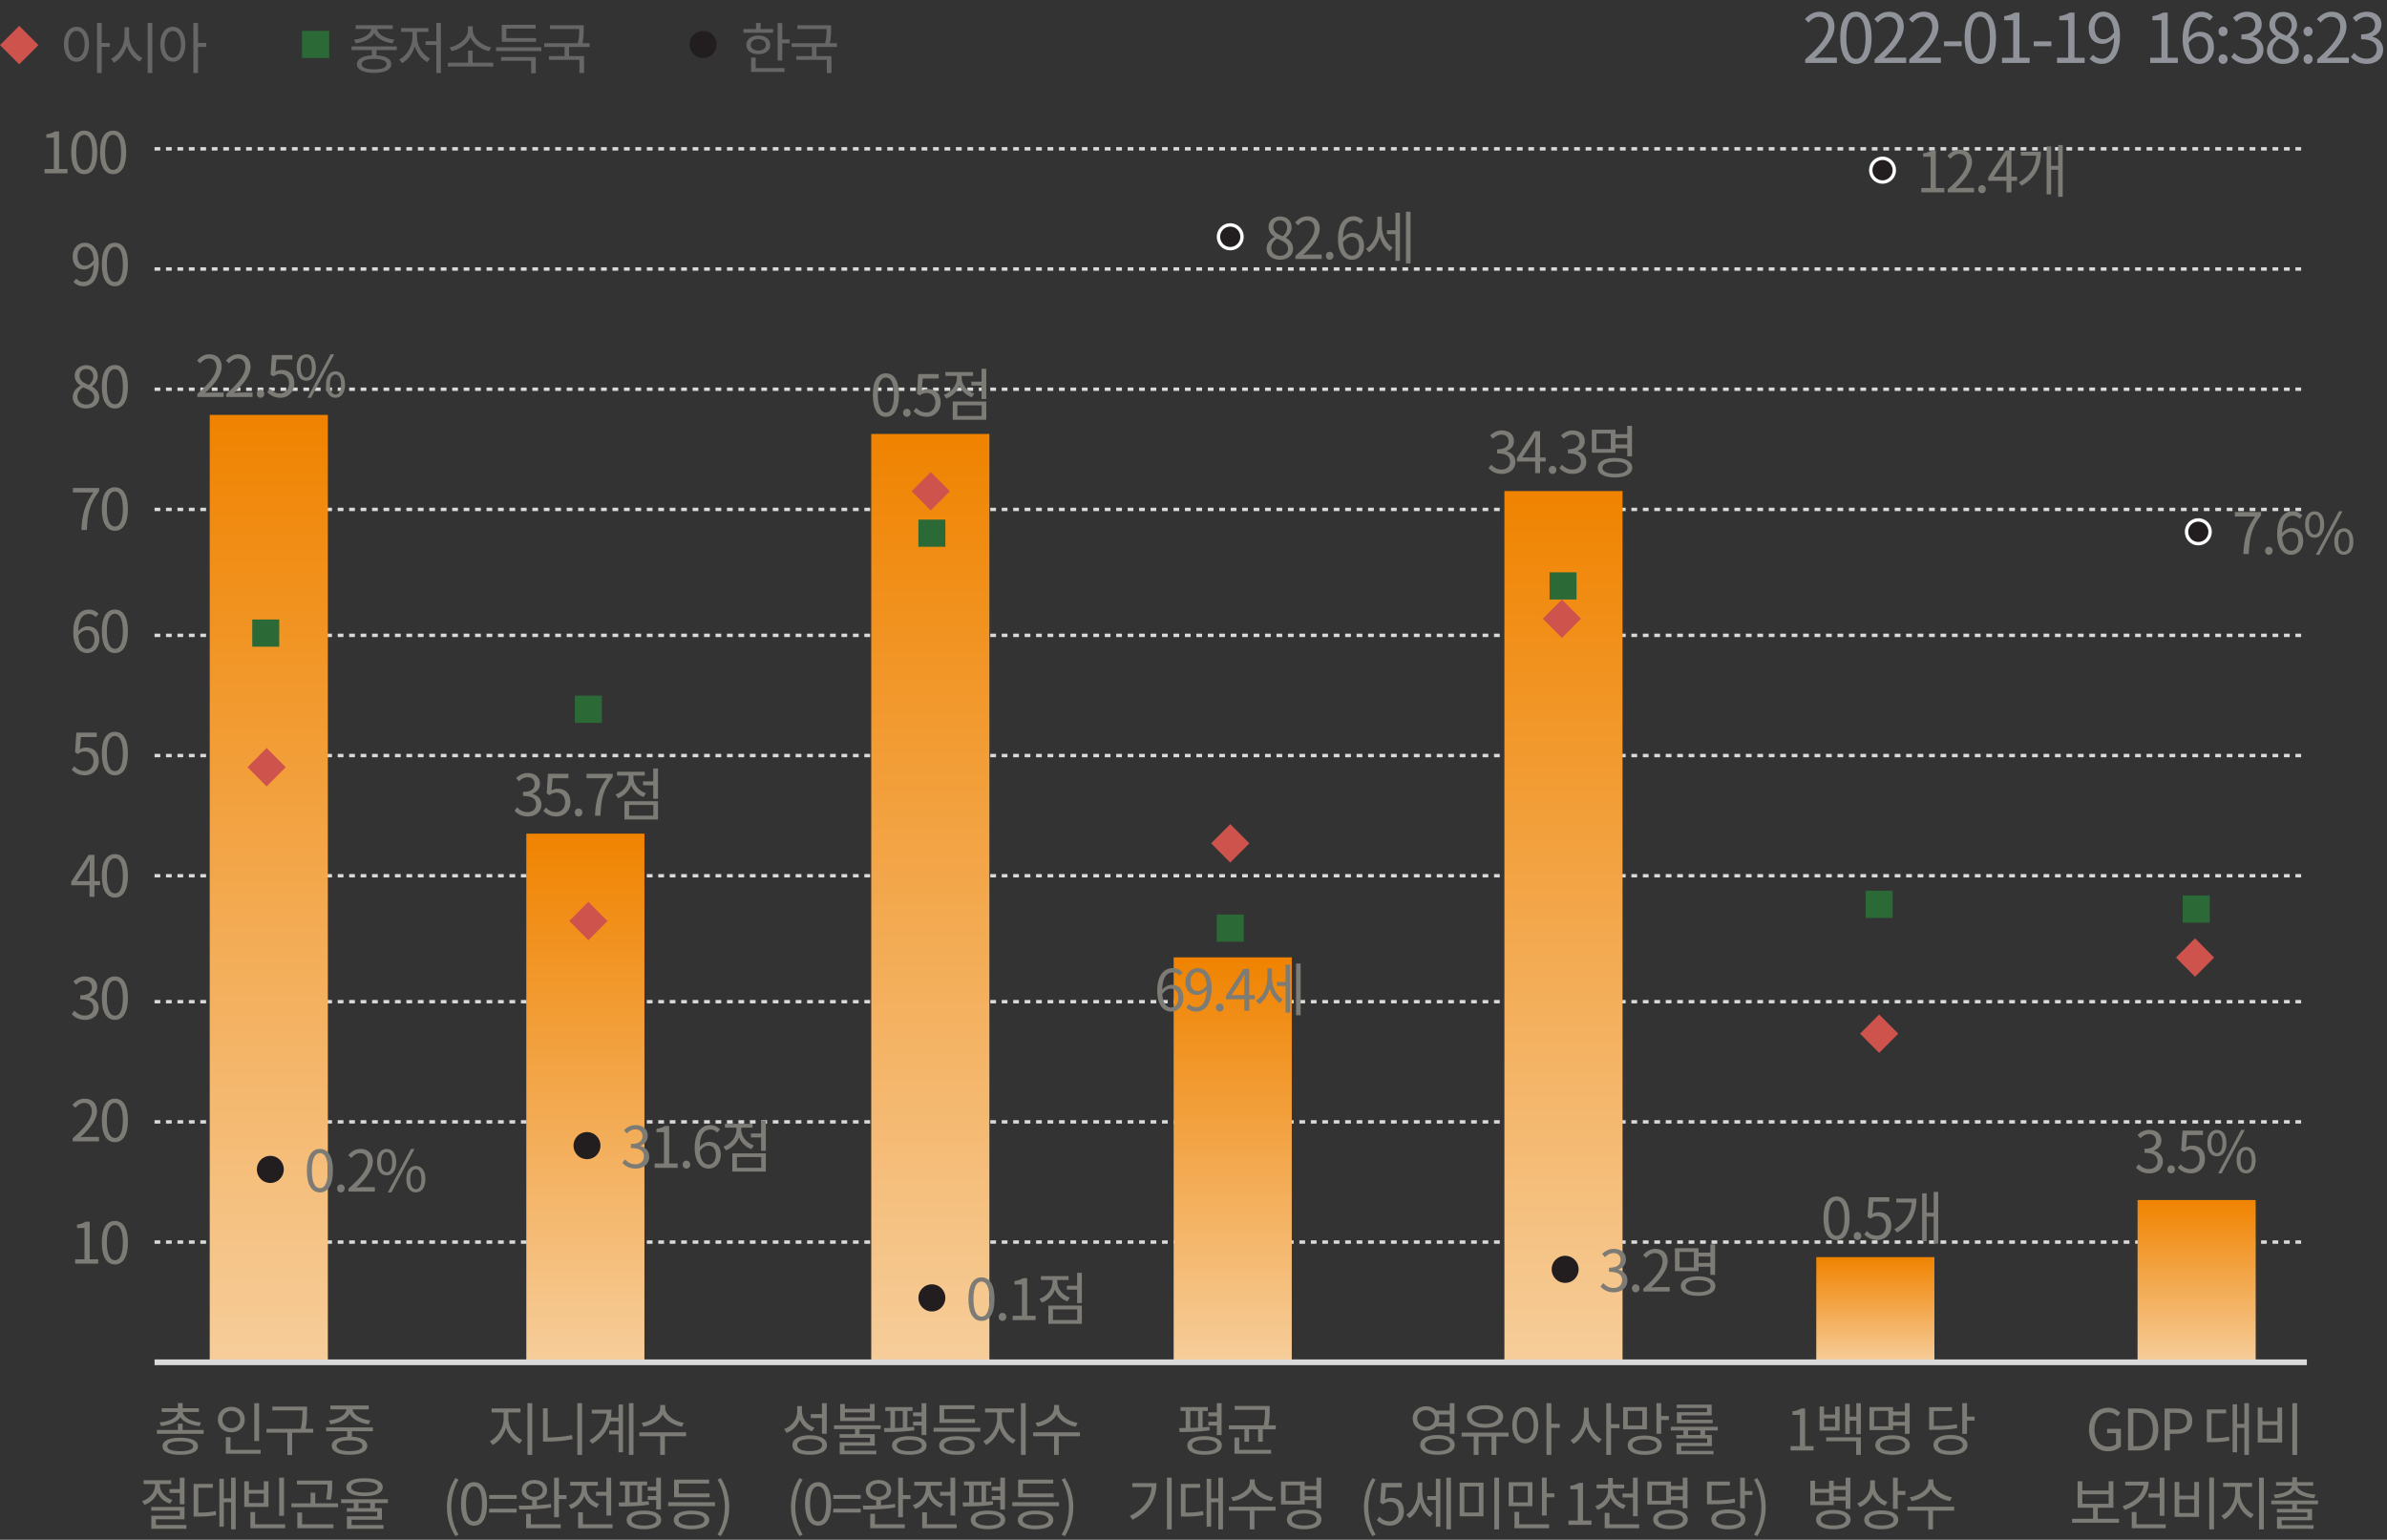 <svg width="417" height="269" viewBox="0 0 417 269" fill="none" xmlns="http://www.w3.org/2000/svg">
<rect x="0" y="0" width="417" height="269" fill="#333333" stroke="none"/>
<path d="M135.855 4.02V10.578H136.658V4.02L135.855 4.02ZM136.406 6.883V7.56L137.954 7.56V6.883L136.406 6.883ZM129.897 5.075V5.723L135.062 5.723V5.075L129.897 5.075ZM132.479 6.206C131.232 6.206 130.381 6.854 130.381 7.841C130.381 8.818 131.232 9.466 132.479 9.466C133.718 9.466 134.569 8.818 134.569 7.841C134.569 6.854 133.718 6.206 132.479 6.206ZM132.479 6.835C133.263 6.835 133.805 7.232 133.805 7.841C133.805 8.441 133.263 8.837 132.479 8.837C131.686 8.837 131.145 8.441 131.145 7.841C131.145 7.232 131.686 6.835 132.479 6.835ZM132.073 4.011V5.413H132.876V4.011H132.073ZM131.212 11.903V12.561L137.054 12.561V11.903L131.212 11.903ZM131.212 10.056V12.184H132.015V10.056H131.212ZM139.298 4.417V5.075L144.927 5.075V4.417L139.298 4.417ZM138.292 7.551V8.208L146.213 8.208V7.551L138.292 7.551ZM141.841 7.996V10.056H142.635V7.996H141.841ZM144.405 4.417V5.065C144.405 5.771 144.405 6.603 144.114 7.773L144.898 7.87C145.188 6.671 145.188 5.79 145.188 5.065V4.417L144.405 4.417ZM139.114 9.795V10.452H144.443V12.754H145.246V9.795H139.114Z" fill="#666666"/>
<circle cx="122.838" cy="7.77" r="2.374" fill="#221E1F"/>
<path d="M64.961 8.383V9.911H65.763V8.383H64.961ZM61.411 8.102V8.75L69.313 8.75V8.102L61.411 8.102ZM65.357 9.669C63.481 9.669 62.359 10.22 62.359 11.207C62.359 12.184 63.481 12.735 65.357 12.735C67.234 12.735 68.356 12.184 68.356 11.207C68.356 10.22 67.234 9.669 65.357 9.669ZM65.357 10.288C66.731 10.288 67.543 10.617 67.543 11.207C67.543 11.787 66.731 12.116 65.357 12.116C63.993 12.116 63.171 11.787 63.171 11.207C63.171 10.617 63.993 10.288 65.357 10.288ZM64.844 4.726V4.988C64.844 5.984 63.423 6.767 61.856 6.932L62.146 7.57C63.955 7.348 65.56 6.4 65.56 4.988V4.726H64.844ZM65.183 4.726V4.988C65.183 6.4 66.779 7.348 68.588 7.57L68.878 6.932C67.311 6.767 65.889 5.984 65.889 4.988V4.726H65.183ZM62.136 4.407V5.055L68.607 5.055V4.407L62.136 4.407ZM76.228 4.001V12.764H77.021V4.001H76.228ZM74.342 7.193V7.851L76.46 7.851V7.193L74.342 7.193ZM72.05 5.258V6.564C72.05 8.121 71.015 9.775 69.757 10.394L70.231 11.033C71.614 10.317 72.698 8.45 72.698 6.564V5.258H72.05ZM72.214 5.258V6.564C72.214 8.363 73.278 10.162 74.661 10.849L75.135 10.22C73.868 9.621 72.852 8.025 72.852 6.564V5.258H72.214ZM70.076 4.901V5.568L74.835 5.568V4.901H70.076ZM78.249 10.955V11.623H86.17V10.955H78.249ZM81.769 8.837V11.178H82.563V8.837H81.769ZM81.75 4.591V5.268C81.75 6.709 80.096 7.996 78.558 8.276L78.897 8.944C80.657 8.576 82.447 7.135 82.447 5.268V4.591H81.75ZM81.895 4.591V5.268C81.895 7.135 83.685 8.576 85.445 8.944L85.793 8.276C84.255 7.996 82.592 6.719 82.592 5.268V4.591H81.895ZM86.663 8.267V8.915L94.565 8.915V8.267L86.663 8.267ZM87.534 9.959V10.617L92.795 10.617V12.803H93.598V9.959L87.534 9.959ZM87.659 6.651V7.299L93.656 7.299V6.651L87.659 6.651ZM87.659 4.34V6.98H88.462V4.997L93.579 4.997V4.34L87.659 4.34ZM96.083 4.417V5.075L101.712 5.075V4.417L96.083 4.417ZM95.077 7.551V8.208L102.999 8.208V7.551L95.077 7.551ZM98.627 7.996V10.056L99.42 10.056V7.996H98.627ZM101.19 4.417V5.065C101.19 5.771 101.19 6.603 100.9 7.773L101.683 7.87C101.973 6.671 101.973 5.79 101.973 5.065V4.417H101.19ZM95.899 9.795V10.452L101.229 10.452V12.754H102.031V9.795L95.899 9.795Z" fill="#666666"/>
<rect x="52.758" y="5.396" width="4.747" height="4.747" fill="#2B6A37"/>
<path d="M13.362 4.678C12.076 4.678 11.167 5.868 11.167 7.725C11.167 9.592 12.076 10.781 13.362 10.781C14.649 10.781 15.558 9.592 15.558 7.725C15.558 5.868 14.649 4.678 13.362 4.678ZM13.362 5.404C14.204 5.404 14.794 6.313 14.794 7.725C14.794 9.147 14.204 10.075 13.362 10.075C12.511 10.075 11.931 9.147 11.931 7.725C11.931 6.313 12.511 5.404 13.362 5.404ZM16.951 4.011V12.754H17.763V4.011L16.951 4.011ZM17.57 7.502V8.179L19.195 8.179V7.502L17.57 7.502ZM21.757 4.765V6.332C21.757 7.986 20.703 9.659 19.407 10.278L19.9 10.936C21.331 10.211 22.415 8.344 22.415 6.332V4.765H21.757ZM21.892 4.765V6.332C21.892 8.276 22.985 10.075 24.407 10.772L24.891 10.133C23.595 9.534 22.55 7.928 22.55 6.332V4.765H21.892ZM25.8 4.001V12.764H26.603L26.603 4.001H25.8ZM30.191 4.678C28.904 4.678 27.995 5.868 27.995 7.725C27.995 9.592 28.904 10.781 30.191 10.781C31.477 10.781 32.386 9.592 32.386 7.725C32.386 5.868 31.477 4.678 30.191 4.678ZM30.191 5.404C31.032 5.404 31.622 6.313 31.622 7.725C31.622 9.147 31.032 10.075 30.191 10.075C29.339 10.075 28.759 9.147 28.759 7.725C28.759 6.313 29.339 5.404 30.191 5.404ZM33.779 4.011V12.754H34.591V4.011H33.779ZM34.398 7.502V8.179H36.023V7.502L34.398 7.502Z" fill="#666666"/>
<rect x="3.357" y="4.517" width="4.747" height="4.747" transform="rotate(45 3.357 4.517)" fill="#CF534D"/>
<path d="M27.407 249.826V250.496H35.577V249.826H27.407ZM31.087 248.716V250.136H31.907V248.716H31.087ZM31.087 245.116V246.376H31.907V245.116H31.087ZM31.047 246.456V246.606C31.047 247.636 29.637 248.356 27.887 248.506L28.137 249.146C30.117 248.946 31.777 248.086 31.777 246.606V246.456H31.047ZM31.217 246.456V246.606C31.217 248.086 32.877 248.946 34.857 249.146L35.107 248.506C33.357 248.356 31.947 247.636 31.947 246.606V246.456H31.217ZM28.247 246.026V246.686H34.747V246.026H28.247ZM31.487 251.176C29.537 251.176 28.387 251.706 28.387 252.676C28.387 253.646 29.537 254.166 31.487 254.166C33.437 254.166 34.587 253.646 34.587 252.676C34.587 251.706 33.437 251.176 31.487 251.176ZM31.487 251.806C32.917 251.806 33.747 252.106 33.747 252.676C33.747 253.226 32.917 253.536 31.487 253.536C30.057 253.536 29.227 253.226 29.227 252.676C29.227 252.106 30.057 251.806 31.487 251.806ZM44.423 245.156V251.756H45.263V245.156H44.423ZM39.453 253.306V253.986H45.533V253.306H39.453ZM39.453 251.076V253.536H40.273V251.076H39.453ZM40.413 245.776C39.063 245.776 38.053 246.696 38.053 248.006C38.053 249.306 39.063 250.236 40.413 250.236C41.763 250.236 42.763 249.306 42.763 248.006C42.763 246.696 41.763 245.776 40.413 245.776ZM40.413 246.496C41.293 246.496 41.963 247.116 41.963 248.006C41.963 248.886 41.293 249.506 40.413 249.506C39.533 249.506 38.863 248.886 38.863 248.006C38.863 247.116 39.533 246.496 40.413 246.496ZM47.572 245.736V246.406H53.222V245.736H47.572ZM46.552 249.616V250.296H54.722V249.616H46.552ZM50.202 250.066V254.196H51.032V250.066H50.202ZM52.832 245.736V246.516C52.832 247.426 52.832 248.476 52.482 249.936L53.302 250.046C53.642 248.516 53.642 247.456 53.642 246.516V245.736H52.832ZM60.648 249.666V251.246H61.478V249.666H60.648ZM56.978 249.376V250.046H65.148V249.376H56.978ZM61.058 250.996C59.118 250.996 57.958 251.566 57.958 252.586C57.958 253.596 59.118 254.166 61.058 254.166C62.998 254.166 64.158 253.596 64.158 252.586C64.158 251.566 62.998 250.996 61.058 250.996ZM61.058 251.636C62.478 251.636 63.318 251.976 63.318 252.586C63.318 253.186 62.478 253.526 61.058 253.526C59.648 253.526 58.798 253.186 58.798 252.586C58.798 251.976 59.648 251.636 61.058 251.636ZM60.528 245.886V246.156C60.528 247.186 59.058 247.996 57.438 248.166L57.738 248.826C59.608 248.596 61.268 247.616 61.268 246.156V245.886H60.528ZM60.878 245.886V246.156C60.878 247.616 62.528 248.596 64.398 248.826L64.698 248.166C63.078 247.996 61.608 247.186 61.608 246.156V245.886H60.878ZM57.728 245.556V246.226H64.418V245.556H57.728ZM29.624 260.156V260.836H31.954V260.156H29.624ZM27.084 258.916V259.516C27.084 260.676 26.154 261.816 24.834 262.266L25.234 262.916C26.744 262.406 27.764 261.036 27.764 259.516V258.916H27.084ZM27.244 258.916V259.526C27.244 260.966 28.224 262.226 29.704 262.706L30.104 262.056C28.804 261.646 27.924 260.606 27.924 259.526V258.916H27.244ZM25.084 258.606V259.286H29.914V258.606H25.084ZM31.404 258.146V262.806H32.234V258.146H31.404ZM26.414 263.266V263.926H31.414V264.816H26.434V266.836H27.244V265.436H32.234V263.266H26.414ZM26.434 266.426V267.086H32.564V266.426H26.434ZM40.373 258.146V267.186H41.173V258.146H40.373ZM38.843 261.766V262.456H40.583V261.766H38.843ZM38.323 258.346V266.726H39.103V258.346H38.323ZM33.823 264.266V264.956H34.413C35.773 264.956 36.683 264.916 37.763 264.686L37.683 263.996C36.633 264.216 35.733 264.266 34.413 264.266H33.823ZM33.823 259.246V264.576H34.643V259.926H37.183V259.246H33.823ZM42.672 258.786V263.266H46.903V258.786H46.083V260.296H43.483V258.786H42.672ZM43.483 260.956H46.083V262.586H43.483V260.956ZM48.773 258.156V264.826H49.612V258.156H48.773ZM43.742 266.306V266.986H49.822V266.306H43.742ZM43.742 264.166V266.626H44.572V264.166H43.742ZM51.872 258.676V259.356H57.692V258.676H51.872ZM50.902 262.646V263.326H59.062V262.646H50.902ZM54.252 260.786V262.826H55.072V260.786H54.252ZM57.212 258.676V259.316C57.212 259.996 57.212 260.796 56.962 261.936L57.782 262.036C58.032 260.876 58.032 260.016 58.032 259.316V258.676H57.212ZM51.942 266.306V266.986H58.252V266.306H51.942ZM51.942 264.246V266.776H52.772V264.246H51.942ZM61.801 262.206V263.876H62.631V262.206H61.801ZM64.681 262.206V263.876H65.501V262.206H64.681ZM63.681 258.256C61.681 258.256 60.501 258.806 60.501 259.816C60.501 260.826 61.681 261.386 63.681 261.386C65.671 261.386 66.861 260.826 66.861 259.816C66.861 258.806 65.671 258.256 63.681 258.256ZM63.681 258.886C65.151 258.886 66.001 259.226 66.001 259.816C66.001 260.416 65.151 260.756 63.681 260.756C62.201 260.756 61.351 260.416 61.351 259.816C61.351 259.226 62.201 258.886 63.681 258.886ZM59.591 261.926V262.596H67.761V261.926H59.591ZM60.581 263.476V264.116H65.901V264.916H60.601V266.616H61.421V265.516H66.721V263.476H60.581ZM60.601 266.436V267.086H66.991V266.436H60.601Z" fill="#7C7B75"/>
<path d="M87.979 246.436V247.906C87.979 249.466 86.889 251.166 85.579 251.786L86.059 252.446C87.499 251.736 88.649 249.816 88.649 247.906V246.436H87.979ZM88.139 246.436V247.906C88.139 249.786 89.299 251.546 90.759 252.226L91.229 251.566C89.899 250.996 88.809 249.436 88.809 247.906V246.436H88.139ZM85.879 246.066V246.766H90.929V246.066H85.879ZM92.149 245.146V254.186H92.979V245.146H92.149ZM100.858 245.146V254.186H101.688V245.146H100.858ZM94.858 246.026V251.626H95.678V246.026H94.858ZM94.858 251.136V251.856H95.598C97.028 251.856 98.458 251.746 100.028 251.426L99.928 250.716C98.398 251.036 96.968 251.136 95.598 251.136H94.858ZM106.487 247.656V248.326H108.497V247.656H106.487ZM106.417 249.926V250.596H108.477V249.926H106.417ZM109.867 245.146V254.186H110.667V245.146H109.867ZM108.057 245.376V253.726H108.837V245.376H108.057ZM106.037 246.286V246.436C106.037 248.566 105.087 250.366 102.977 251.646L103.457 252.236C105.887 250.786 106.837 248.656 106.837 246.286H106.037ZM103.377 246.286V246.966H106.367V246.286H103.377ZM115.336 245.466V245.966C115.336 247.256 113.746 248.336 112.096 248.586L112.426 249.256C114.306 248.936 116.066 247.696 116.066 245.966V245.466H115.336ZM115.486 245.466V245.966C115.486 247.676 117.256 248.936 119.116 249.256L119.446 248.586C117.816 248.336 116.206 247.226 116.206 245.966V245.466H115.486ZM115.336 250.746V254.186H116.156V250.746H115.336ZM111.686 250.236V250.926H119.856V250.236H111.686ZM79.553 268.376L80.113 268.116C79.253 266.696 78.833 265.006 78.833 263.306C78.833 261.606 79.253 259.916 80.113 258.496L79.553 258.226C78.623 259.726 78.073 261.346 78.073 263.306C78.073 265.276 78.623 266.876 79.553 268.376ZM82.822 266.546C84.202 266.546 85.092 265.276 85.092 262.716C85.092 260.176 84.202 258.946 82.822 258.946C81.422 258.946 80.532 260.176 80.532 262.716C80.532 265.276 81.422 266.546 82.822 266.546ZM82.822 265.806C81.982 265.806 81.412 264.876 81.412 262.716C81.412 260.586 81.982 259.676 82.822 259.676C83.652 259.676 84.212 260.586 84.212 262.716C84.212 264.876 83.652 265.806 82.822 265.806ZM85.459 261.866H90.259V261.186H85.459V261.866ZM85.459 264.256H90.259V263.576H85.459V264.256ZM92.966 261.896V263.266H93.796V261.896H92.966ZM93.356 258.556C92.055 258.556 91.135 259.276 91.135 260.346C91.135 261.416 92.055 262.126 93.356 262.126C94.665 262.126 95.585 261.416 95.585 260.346C95.585 259.276 94.665 258.556 93.356 258.556ZM93.356 259.196C94.216 259.196 94.805 259.666 94.805 260.346C94.805 261.036 94.216 261.496 93.356 261.496C92.505 261.496 91.915 261.036 91.915 260.346C91.915 259.666 92.505 259.196 93.356 259.196ZM96.805 258.156V265.066H97.635V258.156H96.805ZM97.285 261.206V261.896H98.956V261.206H97.285ZM91.915 266.296V266.986H97.956V266.296H91.915ZM91.915 264.476V266.596H92.746V264.476H91.915ZM90.725 263.726C92.275 263.726 94.415 263.706 96.305 263.356L96.246 262.746C94.406 263.026 92.206 263.046 90.615 263.046L90.725 263.726ZM104.125 260.636V261.316H106.405V260.636H104.125ZM105.935 258.156V264.776H106.765V258.156H105.935ZM100.995 266.306V266.986H107.015V266.306H100.995ZM100.995 264.196V266.656H101.825V264.196H100.995ZM101.635 259.276V260.006C101.635 261.286 100.705 262.486 99.355 262.966L99.785 263.626C101.295 263.066 102.315 261.646 102.315 260.006V259.276H101.635ZM101.795 259.276V259.996C101.795 261.526 102.765 262.886 104.235 263.416L104.655 262.766C103.345 262.306 102.465 261.166 102.465 259.996V259.276H101.795ZM99.615 258.886V259.556H104.445V258.886H99.615ZM113.154 259.756V260.436H115.094V259.756H113.154ZM113.154 261.376V262.056H115.094V261.376H113.154ZM108.294 258.826V259.506H113.054V258.826H108.294ZM108.144 263.186C109.614 263.186 111.644 263.166 113.384 262.886L113.334 262.266C111.644 262.466 109.534 262.486 108.054 262.486L108.144 263.186ZM109.194 259.356V262.716H109.994V259.356H109.194ZM111.354 259.356V262.716H112.154V259.356H111.354ZM114.634 258.146V263.726H115.464V258.146H114.634ZM112.494 263.906C110.614 263.906 109.474 264.496 109.474 265.536C109.474 266.576 110.614 267.166 112.494 267.166C114.364 267.166 115.504 266.576 115.504 265.536C115.504 264.496 114.364 263.906 112.494 263.906ZM112.494 264.556C113.864 264.556 114.684 264.916 114.684 265.536C114.684 266.156 113.864 266.526 112.494 266.526C111.124 266.526 110.304 266.156 110.304 265.536C110.304 264.916 111.124 264.556 112.494 264.556ZM116.733 262.446V263.136H124.903V262.446H116.733ZM117.763 260.916V261.586H123.953V260.916H117.763ZM117.763 258.506V261.236H118.583V259.186H123.883V258.506H117.763ZM120.803 263.916C118.873 263.916 117.703 264.506 117.703 265.546C117.703 266.586 118.873 267.166 120.803 267.166C122.733 267.166 123.903 266.586 123.903 265.546C123.903 264.506 122.733 263.916 120.803 263.916ZM120.803 264.556C122.223 264.556 123.063 264.916 123.063 265.546C123.063 266.166 122.223 266.516 120.803 266.516C119.393 266.516 118.543 266.166 118.543 265.546C118.543 264.916 119.393 264.556 120.803 264.556ZM125.922 268.376C126.842 266.876 127.392 265.276 127.392 263.306C127.392 261.346 126.842 259.726 125.922 258.226L125.352 258.496C126.212 259.916 126.632 261.606 126.632 263.306C126.632 265.006 126.212 266.696 125.352 268.116L125.922 268.376Z" fill="#7C7B75"/>
<path d="M211.099 246.756V247.436H213.039V246.756H211.099ZM211.099 248.376V249.056H213.039V248.376H211.099ZM206.239 245.826V246.506H210.999V245.826H206.239ZM206.089 250.186C207.559 250.186 209.589 250.166 211.329 249.886L211.279 249.266C209.589 249.466 207.479 249.486 205.999 249.486L206.089 250.186ZM207.139 246.356V249.716H207.939V246.356H207.139ZM209.299 246.356V249.716H210.099V246.356H209.299ZM212.579 245.146V250.726H213.409V245.146H212.579ZM210.439 250.906C208.559 250.906 207.419 251.496 207.419 252.536C207.419 253.576 208.559 254.166 210.439 254.166C212.309 254.166 213.449 253.576 213.449 252.536C213.449 251.496 212.309 250.906 210.439 250.906ZM210.439 251.556C211.809 251.556 212.629 251.916 212.629 252.536C212.629 253.156 211.809 253.526 210.439 253.526C209.069 253.526 208.249 253.156 208.249 252.536C208.249 251.916 209.069 251.556 210.439 251.556ZM215.699 245.626V246.306H221.469V245.626H215.699ZM214.679 249.026V249.706H222.869V249.026H214.679ZM217.399 249.456V251.886H218.209V249.456H217.399ZM220.999 245.626V246.316C220.999 247.096 220.999 247.976 220.729 249.236L221.539 249.326C221.809 248.046 221.809 247.116 221.809 246.316V245.626H220.999ZM215.659 253.306V253.986H222.059V253.306H215.659ZM215.659 251.146V253.476H216.489V251.146H215.659ZM219.789 249.456V251.886H220.599V249.456H219.789ZM203.86 258.146V267.186H204.69V258.146H203.86ZM201.21 259.116V259.256C201.21 261.656 200 263.576 197.39 264.836L197.83 265.506C200.85 264.026 202.03 261.736 202.03 259.116H201.21ZM197.8 259.116V259.796H201.57V259.116H197.8ZM212.849 258.146V267.186H213.649V258.146H212.849ZM211.319 261.766V262.456H213.059V261.766H211.319ZM210.799 258.346V266.726H211.579V258.346H210.799ZM206.299 264.266V264.956H206.889C208.249 264.956 209.159 264.916 210.239 264.686L210.159 263.996C209.109 264.216 208.209 264.266 206.889 264.266H206.299ZM206.299 259.246V264.576H207.119V259.926H209.659V259.246H206.299ZM218.329 258.466V258.966C218.329 260.256 216.739 261.336 215.089 261.586L215.419 262.256C217.299 261.936 219.059 260.696 219.059 258.966V258.466H218.329ZM218.479 258.466V258.966C218.479 260.676 220.249 261.936 222.109 262.256L222.439 261.586C220.809 261.336 219.199 260.226 219.199 258.966V258.466H218.479ZM218.329 263.746V267.186H219.149V263.746H218.329ZM214.679 263.236V263.926H222.849V263.236H214.679ZM227.688 259.606V260.286H230.298V259.606H227.688ZM227.688 261.406V262.076H230.318V261.406H227.688ZM229.978 258.146V263.496H230.808V258.146H229.978ZM223.788 258.826V262.846H227.918V258.826H223.788ZM227.098 259.496V262.186H224.598V259.496H227.098ZM227.838 263.756C225.968 263.756 224.818 264.386 224.818 265.466C224.818 266.546 225.968 267.166 227.838 267.166C229.698 267.166 230.848 266.546 230.848 265.466C230.848 264.386 229.698 263.756 227.838 263.756ZM227.838 264.416C229.198 264.416 230.028 264.806 230.028 265.466C230.028 266.126 229.198 266.516 227.838 266.516C226.478 266.516 225.648 266.126 225.648 265.466C225.648 264.806 226.478 264.416 227.838 264.416Z" fill="#7C7B75"/>
<path d="M312.809 253.406H316.829V252.646H315.349V246.076H314.649C314.259 246.316 313.789 246.486 313.129 246.596V247.186H314.439V252.646H312.809V253.406ZM317.876 245.726V249.936H321.376V245.726H320.586V247.146H318.656V245.726H317.876ZM318.656 247.806H320.586V249.266H318.656V247.806ZM324.296 245.156V250.576H325.086V245.156H324.296ZM322.836 247.496V248.186H324.546V247.496H322.836ZM322.356 245.316V250.526H323.146V245.316H322.356ZM319.026 251.116V251.796H324.266V254.186H325.086V251.116H319.026ZM330.485 246.606V247.286H333.095V246.606H330.485ZM330.485 248.406V249.076H333.115V248.406H330.485ZM332.775 245.146V250.496H333.605V245.146H332.775ZM326.585 245.826V249.846H330.715V245.826H326.585ZM329.895 246.496V249.186H327.395V246.496H329.895ZM330.635 250.756C328.765 250.756 327.615 251.386 327.615 252.466C327.615 253.546 328.765 254.166 330.635 254.166C332.495 254.166 333.645 253.546 333.645 252.466C333.645 251.386 332.495 250.756 330.635 250.756ZM330.635 251.416C331.995 251.416 332.825 251.806 332.825 252.466C332.825 253.126 331.995 253.516 330.635 253.516C329.275 253.516 328.445 253.126 328.445 252.466C328.445 251.806 329.275 251.416 330.635 251.416ZM342.801 245.146V250.516H343.631V245.146H342.801ZM343.391 247.496V248.186H344.961V247.496H343.391ZM340.741 250.706C338.911 250.706 337.771 251.356 337.771 252.446C337.771 253.536 338.911 254.176 340.741 254.176C342.571 254.176 343.711 253.536 343.711 252.446C343.711 251.356 342.571 250.706 340.741 250.706ZM340.741 251.386C342.081 251.386 342.901 251.766 342.901 252.446C342.901 253.106 342.081 253.496 340.741 253.496C339.401 253.496 338.581 253.106 338.581 252.446C338.581 251.766 339.401 251.386 340.741 251.386ZM337.011 249.126V249.806H337.711C339.621 249.806 340.691 249.746 341.941 249.496L341.841 248.816C340.631 249.066 339.581 249.126 337.711 249.126H337.011ZM337.011 245.836V249.566H337.831V246.516H341.001V245.836H337.011ZM320.091 259.616V260.296H322.641V259.616H320.091ZM320.091 261.466V262.156H322.641V261.466H320.091ZM316.261 258.696V262.956H320.341V258.696H319.531V260.136H317.081V258.696H316.261ZM317.081 260.806H319.531V262.286H317.081V260.806ZM322.421 258.146V263.616H323.251V258.146H322.421ZM320.281 263.796C318.411 263.796 317.261 264.426 317.261 265.486C317.261 266.556 318.411 267.166 320.281 267.166C322.141 267.166 323.291 266.556 323.291 265.486C323.291 264.426 322.141 263.796 320.281 263.796ZM320.281 264.456C321.641 264.456 322.471 264.826 322.471 265.486C322.471 266.136 321.641 266.516 320.281 266.516C318.921 266.516 318.091 266.136 318.091 265.486C318.091 264.826 318.921 264.456 320.281 264.456ZM326.71 258.616V259.536C326.71 260.916 325.83 262.136 324.47 262.636L324.91 263.306C326.42 262.716 327.4 261.276 327.4 259.536V258.616H326.71ZM326.86 258.616V259.596C326.86 261.166 327.85 262.506 329.3 263.046L329.74 262.396C328.44 261.946 327.54 260.816 327.54 259.596V258.616H326.86ZM330.7 258.146V263.626H331.53V258.146H330.7ZM331.3 260.476V261.176H332.87V260.476H331.3ZM328.65 263.876C326.8 263.876 325.68 264.486 325.68 265.526C325.68 266.566 326.8 267.166 328.65 267.166C330.5 267.166 331.62 266.566 331.62 265.526C331.62 264.486 330.5 263.876 328.65 263.876ZM328.65 264.536C329.99 264.536 330.81 264.896 330.81 265.526C330.81 266.156 329.99 266.516 328.65 266.516C327.31 266.516 326.49 266.156 326.49 265.526C326.49 264.896 327.31 264.536 328.65 264.536ZM336.869 258.466V258.966C336.869 260.256 335.279 261.336 333.629 261.586L333.959 262.256C335.839 261.936 337.599 260.696 337.599 258.966V258.466H336.869ZM337.019 258.466V258.966C337.019 260.676 338.789 261.936 340.649 262.256L340.979 261.586C339.349 261.336 337.739 260.226 337.739 258.966V258.466H337.019ZM336.869 263.746V267.186H337.689V263.746H336.869ZM333.219 263.236V263.926H341.389V263.236H333.219Z" fill="#7C7B75"/>
<path d="M139.267 245.656V246.586C139.267 247.966 138.367 249.176 136.987 249.666L137.417 250.346C138.967 249.766 139.957 248.336 139.957 246.586V245.656H139.267ZM139.417 245.656V246.556C139.417 248.196 140.387 249.526 141.847 250.076L142.297 249.426C140.977 248.966 140.097 247.836 140.097 246.556V245.656H139.417ZM143.597 245.146V250.496H144.427V245.146H143.597ZM141.457 250.756C139.587 250.756 138.437 251.386 138.437 252.466C138.437 253.546 139.587 254.166 141.457 254.166C143.317 254.166 144.467 253.546 144.467 252.466C144.467 251.386 143.317 250.756 141.457 250.756ZM141.457 251.416C142.817 251.416 143.647 251.806 143.647 252.466C143.647 253.126 142.817 253.516 141.457 253.516C140.097 253.516 139.267 253.126 139.267 252.466C139.267 251.806 140.097 251.416 141.457 251.416ZM141.637 247.056V247.746H143.777V247.056H141.637ZM149.356 249.486V250.866H150.176V249.486H149.356ZM146.776 245.286V248.266H152.796V245.286H151.966V246.126H147.596V245.286H146.776ZM147.596 246.766H151.966V247.626H147.596V246.766ZM145.686 249.006V249.676H153.856V249.006H145.686ZM146.676 250.556V251.186H151.996V251.966H146.696V253.686H147.516V252.566H152.816V250.556H146.676ZM146.696 253.446V254.086H153.086V253.446H146.696ZM159.515 246.756V247.436H161.455V246.756H159.515ZM159.515 248.376V249.056H161.455V248.376H159.515ZM154.655 245.826V246.506H159.415V245.826H154.655ZM154.505 250.186C155.975 250.186 158.005 250.166 159.745 249.886L159.695 249.266C158.005 249.466 155.895 249.486 154.415 249.486L154.505 250.186ZM155.555 246.356V249.716H156.355V246.356H155.555ZM157.715 246.356V249.716H158.515V246.356H157.715ZM160.995 245.146V250.726H161.825V245.146H160.995ZM158.855 250.906C156.975 250.906 155.835 251.496 155.835 252.536C155.835 253.576 156.975 254.166 158.855 254.166C160.725 254.166 161.865 253.576 161.865 252.536C161.865 251.496 160.725 250.906 158.855 250.906ZM158.855 251.556C160.225 251.556 161.045 251.916 161.045 252.536C161.045 253.156 160.225 253.526 158.855 253.526C157.485 253.526 156.665 253.156 156.665 252.536C156.665 251.916 157.485 251.556 158.855 251.556ZM163.094 249.446V250.136H171.264V249.446H163.094ZM164.124 247.916V248.586H170.314V247.916H164.124ZM164.124 245.506V248.236H164.944V246.186H170.244V245.506H164.124ZM167.164 250.916C165.234 250.916 164.064 251.506 164.064 252.546C164.064 253.586 165.234 254.166 167.164 254.166C169.094 254.166 170.264 253.586 170.264 252.546C170.264 251.506 169.094 250.916 167.164 250.916ZM167.164 251.556C168.584 251.556 169.424 251.916 169.424 252.546C169.424 253.166 168.584 253.516 167.164 253.516C165.754 253.516 164.904 253.166 164.904 252.546C164.904 251.916 165.754 251.556 167.164 251.556ZM174.183 246.436V247.906C174.183 249.466 173.093 251.166 171.783 251.786L172.263 252.446C173.703 251.736 174.853 249.816 174.853 247.906V246.436H174.183ZM174.343 246.436V247.906C174.343 249.786 175.503 251.546 176.963 252.226L177.433 251.566C176.103 250.996 175.013 249.436 175.013 247.906V246.436H174.343ZM172.083 246.066V246.766H177.133V246.066H172.083ZM178.353 245.146V254.186H179.183V245.146H178.353ZM184.143 245.466V245.966C184.143 247.256 182.553 248.336 180.903 248.586L181.233 249.256C183.113 248.936 184.873 247.696 184.873 245.966V245.466H184.143ZM184.293 245.466V245.966C184.293 247.676 186.063 248.936 187.923 249.256L188.253 248.586C186.623 248.336 185.013 247.226 185.013 245.966V245.466H184.293ZM184.143 250.746V254.186H184.963V250.746H184.143ZM180.493 250.236V250.926H188.663V250.236H180.493ZM139.66 268.376L140.22 268.116C139.36 266.696 138.94 265.006 138.94 263.306C138.94 261.606 139.36 259.916 140.22 258.496L139.66 258.226C138.73 259.726 138.18 261.346 138.18 263.306C138.18 265.276 138.73 266.876 139.66 268.376ZM142.929 266.546C144.309 266.546 145.199 265.276 145.199 262.716C145.199 260.176 144.309 258.946 142.929 258.946C141.529 258.946 140.639 260.176 140.639 262.716C140.639 265.276 141.529 266.546 142.929 266.546ZM142.929 265.806C142.089 265.806 141.519 264.876 141.519 262.716C141.519 260.586 142.089 259.676 142.929 259.676C143.759 259.676 144.319 260.586 144.319 262.716C144.319 264.876 143.759 265.806 142.929 265.806ZM145.566 261.866H150.366V261.186H145.566V261.866ZM145.566 264.256H150.366V263.576H145.566V264.256ZM153.073 261.896V263.266H153.903V261.896H153.073ZM153.463 258.556C152.163 258.556 151.243 259.276 151.243 260.346C151.243 261.416 152.163 262.126 153.463 262.126C154.773 262.126 155.693 261.416 155.693 260.346C155.693 259.276 154.773 258.556 153.463 258.556ZM153.463 259.196C154.323 259.196 154.913 259.666 154.913 260.346C154.913 261.036 154.323 261.496 153.463 261.496C152.613 261.496 152.023 261.036 152.023 260.346C152.023 259.666 152.613 259.196 153.463 259.196ZM156.913 258.156V265.066H157.743V258.156H156.913ZM157.393 261.206V261.896H159.063V261.206H157.393ZM152.023 266.296V266.986H158.063V266.296H152.023ZM152.023 264.476V266.596H152.853V264.476H152.023ZM150.833 263.726C152.383 263.726 154.523 263.706 156.413 263.356L156.353 262.746C154.513 263.026 152.313 263.046 150.723 263.046L150.833 263.726ZM164.232 260.636V261.316H166.512V260.636H164.232ZM166.042 258.156V264.776H166.872V258.156H166.042ZM161.102 266.306V266.986H167.122V266.306H161.102ZM161.102 264.196V266.656H161.932V264.196H161.102ZM161.742 259.276V260.006C161.742 261.286 160.812 262.486 159.462 262.966L159.892 263.626C161.402 263.066 162.422 261.646 162.422 260.006V259.276H161.742ZM161.902 259.276V259.996C161.902 261.526 162.872 262.886 164.342 263.416L164.762 262.766C163.452 262.306 162.572 261.166 162.572 259.996V259.276H161.902ZM159.722 258.886V259.556H164.552V258.886H159.722ZM173.261 259.756V260.436H175.201V259.756H173.261ZM173.261 261.376V262.056H175.201V261.376H173.261ZM168.401 258.826V259.506H173.161V258.826H168.401ZM168.251 263.186C169.721 263.186 171.751 263.166 173.491 262.886L173.441 262.266C171.751 262.466 169.641 262.486 168.161 262.486L168.251 263.186ZM169.301 259.356V262.716H170.101V259.356H169.301ZM171.461 259.356V262.716H172.261V259.356H171.461ZM174.741 258.146V263.726H175.571V258.146H174.741ZM172.601 263.906C170.721 263.906 169.581 264.496 169.581 265.536C169.581 266.576 170.721 267.166 172.601 267.166C174.471 267.166 175.611 266.576 175.611 265.536C175.611 264.496 174.471 263.906 172.601 263.906ZM172.601 264.556C173.971 264.556 174.791 264.916 174.791 265.536C174.791 266.156 173.971 266.526 172.601 266.526C171.231 266.526 170.411 266.156 170.411 265.536C170.411 264.916 171.231 264.556 172.601 264.556ZM176.84 262.446V263.136H185.01V262.446H176.84ZM177.87 260.916V261.586H184.06V260.916H177.87ZM177.87 258.506V261.236H178.69V259.186H183.99V258.506H177.87ZM180.91 263.916C178.98 263.916 177.81 264.506 177.81 265.546C177.81 266.586 178.98 267.166 180.91 267.166C182.84 267.166 184.01 266.586 184.01 265.546C184.01 264.506 182.84 263.916 180.91 263.916ZM180.91 264.556C182.33 264.556 183.17 264.916 183.17 265.546C183.17 266.166 182.33 266.516 180.91 266.516C179.5 266.516 178.65 266.166 178.65 265.546C178.65 264.916 179.5 264.556 180.91 264.556ZM186.03 268.376C186.95 266.876 187.5 265.276 187.5 263.306C187.5 261.346 186.95 259.726 186.03 258.226L185.46 258.496C186.32 259.916 186.74 261.606 186.74 263.306C186.74 265.006 186.32 266.696 185.46 268.116L186.03 268.376Z" fill="#7C7B75"/>
<path d="M250.77 246.446V247.126H253.53V246.446H250.77ZM250.77 248.526V249.216H253.53V248.526H250.77ZM249.12 245.676C247.78 245.676 246.79 246.576 246.79 247.826C246.79 249.086 247.78 249.976 249.12 249.976C250.45 249.976 251.45 249.086 251.45 247.826C251.45 246.576 250.45 245.676 249.12 245.676ZM249.12 246.386C250 246.386 250.66 246.976 250.66 247.826C250.66 248.676 250 249.266 249.12 249.266C248.24 249.266 247.59 248.676 247.59 247.826C247.59 246.976 248.24 246.386 249.12 246.386ZM253.26 245.146V250.496H254.09V245.146H253.26ZM251.12 250.706C249.25 250.706 248.1 251.346 248.1 252.436C248.1 253.536 249.25 254.166 251.12 254.166C252.98 254.166 254.13 253.536 254.13 252.436C254.13 251.346 252.98 250.706 251.12 250.706ZM251.12 251.366C252.48 251.366 253.31 251.766 253.31 252.436C253.31 253.116 252.48 253.516 251.12 253.516C249.75 253.516 248.92 253.116 248.92 252.436C248.92 251.766 249.75 251.366 251.12 251.366ZM257.449 250.736V254.186H258.299V250.736H257.449ZM260.559 250.736V254.186H261.409V250.736H260.559ZM255.349 250.286V250.976H263.549V250.286H255.349ZM259.429 245.506C257.549 245.506 256.269 246.266 256.269 247.476C256.269 248.676 257.549 249.446 259.429 249.446C261.319 249.446 262.589 248.676 262.589 247.476C262.589 246.266 261.319 245.506 259.429 245.506ZM259.429 246.176C260.809 246.176 261.739 246.686 261.739 247.476C261.739 248.266 260.809 248.776 259.429 248.776C258.049 248.776 257.109 248.266 257.109 247.476C257.109 246.686 258.049 246.176 259.429 246.176ZM266.458 245.836C265.128 245.836 264.188 247.066 264.188 248.986C264.188 250.916 265.128 252.146 266.458 252.146C267.788 252.146 268.728 250.916 268.728 248.986C268.728 247.066 267.788 245.836 266.458 245.836ZM266.458 246.586C267.328 246.586 267.938 247.526 267.938 248.986C267.938 250.456 267.328 251.416 266.458 251.416C265.578 251.416 264.978 250.456 264.978 248.986C264.978 247.526 265.578 246.586 266.458 246.586ZM270.168 245.146V254.186H271.008V245.146H270.168ZM270.808 248.756V249.456H272.488V248.756H270.808ZM276.704 245.926V247.546C276.704 249.196 275.674 250.936 274.364 251.596L274.874 252.256C276.304 251.496 277.384 249.546 277.384 247.546V245.926H276.704ZM276.854 245.926V247.546C276.854 249.486 277.904 251.336 279.304 252.086L279.814 251.426C278.534 250.786 277.524 249.136 277.524 247.546V245.926H276.854ZM280.604 245.146V254.186H281.444V245.146H280.604ZM281.244 248.806V249.506H282.924V248.806H281.244ZM283.563 245.826V249.716H287.713V245.826H283.563ZM286.903 246.496V249.056H284.373V246.496H286.903ZM289.373 245.146V250.486H290.203V245.146H289.373ZM289.973 247.386V248.086H291.543V247.386H289.973ZM287.323 250.796C285.483 250.796 284.353 251.426 284.353 252.486C284.353 253.556 285.483 254.176 287.323 254.176C289.163 254.176 290.293 253.556 290.293 252.486C290.293 251.426 289.163 250.796 287.323 250.796ZM287.323 251.466C288.663 251.466 289.483 251.836 289.483 252.486C289.483 253.136 288.663 253.516 287.323 253.516C285.983 253.516 285.163 253.136 285.163 252.486C285.163 251.836 285.983 251.466 287.323 251.466ZM291.882 249.266V249.906H300.082V249.266H291.882ZM292.852 250.716V251.306H298.242V252.076H292.882V253.706H293.702V252.646H299.052V250.716H292.852ZM292.882 253.486V254.086H299.342V253.486H292.882ZM292.922 245.396V245.986H298.212V246.716H292.942V248.256H293.762V247.276H299.022V245.396H292.922ZM292.942 248.046V248.646H299.192V248.046H292.942ZM294.092 249.516V251.086H294.912V249.516H294.092ZM297.052 249.516V251.086H297.872V249.516H297.052ZM239.756 268.376L240.316 268.116C239.456 266.696 239.036 265.006 239.036 263.306C239.036 261.606 239.456 259.916 240.316 258.496L239.756 258.226C238.826 259.726 238.276 261.346 238.276 263.306C238.276 265.276 238.826 266.876 239.756 268.376ZM242.855 266.546C244.085 266.546 245.255 265.626 245.255 264.026C245.255 262.406 244.265 261.686 243.045 261.686C242.605 261.686 242.275 261.796 241.945 261.976L242.135 259.856H244.905V259.076H241.335L241.105 262.506L241.595 262.816C242.015 262.536 242.325 262.376 242.815 262.376C243.725 262.376 244.325 263.006 244.325 264.056C244.325 265.116 243.635 265.786 242.765 265.786C241.925 265.786 241.385 265.396 240.975 264.966L240.515 265.566C241.015 266.066 241.715 266.546 242.855 266.546ZM249.352 261.376V262.066H251.082V261.376H249.352ZM247.662 258.996V260.716C247.662 262.266 246.922 263.886 245.682 264.616L246.202 265.246C247.522 264.436 248.312 262.606 248.312 260.716V258.996H247.662ZM247.822 258.996V260.686C247.822 262.446 248.552 264.246 249.852 265.046L250.332 264.396C249.142 263.676 248.462 262.136 248.462 260.686V258.996H247.822ZM252.672 258.146V267.186H253.472V258.146H252.672ZM250.842 258.336V266.736H251.622V258.336H250.842ZM255.001 259.026V264.916H259.161V259.026H255.001ZM258.351 259.696V264.246H255.811V259.696H258.351ZM261.051 258.136V267.196H261.881V258.136H261.051ZM263.56 258.956V263.146H267.71V258.956H263.56ZM266.9 259.626V262.476H264.37V259.626H266.9ZM269.37 258.136V264.766H270.2V258.136H269.37ZM269.94 260.896V261.586H271.54V260.896H269.94ZM264.57 266.306V266.986H270.61V266.306H264.57ZM264.57 264.136V266.596H265.4V264.136H264.57ZM274.005 266.406H278.025V265.646H276.545V259.076H275.845C275.455 259.316 274.985 259.486 274.325 259.596V260.186H275.635V265.646H274.005V266.406ZM280.922 259.846V260.296C280.922 261.566 280.032 262.686 278.692 263.146L279.102 263.796C280.612 263.266 281.602 261.926 281.602 260.296V259.846H280.922ZM281.062 259.846V260.296C281.062 261.856 282.092 263.136 283.602 263.636L284.012 262.976C282.672 262.556 281.752 261.496 281.752 260.296V259.846H281.062ZM278.922 259.356V260.026H283.742V259.356H278.922ZM280.922 258.206V259.606H281.752V258.206H280.922ZM283.442 260.926V261.616H285.722V260.926H283.442ZM285.272 258.156V264.896H286.102V258.156H285.272ZM280.332 266.306V266.986H286.352V266.306H280.332ZM280.332 264.296V266.676H281.162V264.296H280.332ZM291.682 259.606V260.286H294.292V259.606H291.682ZM291.682 261.406V262.076H294.312V261.406H291.682ZM293.972 258.146V263.496H294.802V258.146H293.972ZM287.782 258.826V262.846H291.912V258.826H287.782ZM291.092 259.496V262.186H288.592V259.496H291.092ZM291.832 263.756C289.962 263.756 288.812 264.386 288.812 265.466C288.812 266.546 289.962 267.166 291.832 267.166C293.692 267.166 294.842 266.546 294.842 265.466C294.842 264.386 293.692 263.756 291.832 263.756ZM291.832 264.416C293.192 264.416 294.022 264.806 294.022 265.466C294.022 266.126 293.192 266.516 291.832 266.516C290.472 266.516 289.642 266.126 289.642 265.466C289.642 264.806 290.472 264.416 291.832 264.416ZM303.997 258.146V263.516H304.827V258.146H303.997ZM304.587 260.496V261.186H306.157V260.496H304.587ZM301.937 263.706C300.107 263.706 298.967 264.356 298.967 265.446C298.967 266.536 300.107 267.176 301.937 267.176C303.767 267.176 304.907 266.536 304.907 265.446C304.907 264.356 303.767 263.706 301.937 263.706ZM301.937 264.386C303.277 264.386 304.097 264.766 304.097 265.446C304.097 266.106 303.277 266.496 301.937 266.496C300.597 266.496 299.777 266.106 299.777 265.446C299.777 264.766 300.597 264.386 301.937 264.386ZM298.207 262.126V262.806H298.907C300.817 262.806 301.887 262.746 303.137 262.496L303.037 261.816C301.827 262.066 300.777 262.126 298.907 262.126H298.207ZM298.207 258.836V262.566H299.027V259.516H302.197V258.836H298.207ZM306.996 268.376C307.916 266.876 308.466 265.276 308.466 263.306C308.466 261.346 307.916 259.726 306.996 258.226L306.426 258.496C307.286 259.916 307.706 261.606 307.706 263.306C307.706 265.006 307.286 266.696 306.426 268.116L306.996 268.376Z" fill="#7C7B75"/>
<path d="M368.246 253.546C369.236 253.546 370.036 253.186 370.516 252.696V249.616H368.106V250.386H369.656V252.306C369.376 252.566 368.866 252.726 368.336 252.726C366.766 252.726 365.896 251.576 365.896 249.726C365.896 247.896 366.846 246.756 368.326 246.756C369.066 246.756 369.536 247.066 369.906 247.446L370.416 246.846C369.986 246.406 369.316 245.946 368.306 245.946C366.366 245.946 364.946 247.386 364.946 249.746C364.946 252.126 366.326 253.546 368.246 253.546ZM371.76 253.406H373.64C375.85 253.406 377.05 252.046 377.05 249.716C377.05 247.386 375.85 246.076 373.59 246.076H371.76V253.406ZM372.69 252.646V246.836H373.52C375.24 246.836 376.1 247.856 376.1 249.716C376.1 251.576 375.24 252.646 373.52 252.646H372.69ZM378.145 253.406H379.075V250.496H380.275C381.885 250.496 382.985 249.776 382.985 248.236C382.985 246.626 381.875 246.076 380.235 246.076H378.145V253.406ZM379.075 249.746V246.836H380.115C381.415 246.836 382.065 247.166 382.065 248.236C382.065 249.276 381.445 249.746 380.165 249.746H379.075ZM392.08 245.146V254.186H392.88V245.146H392.08ZM390.55 248.766V249.456H392.29V248.766H390.55ZM390.03 245.346V253.726H390.81V245.346H390.03ZM385.53 251.266V251.956H386.12C387.48 251.956 388.39 251.916 389.47 251.686L389.39 250.996C388.34 251.216 387.44 251.266 386.12 251.266H385.53ZM385.53 246.246V251.576H386.35V246.926H388.89V246.246H385.53ZM400.469 245.136V254.196H401.299V245.136H400.469ZM394.419 245.906V252.016H398.679V245.906H397.849V248.296H395.239V245.906H394.419ZM395.239 248.956H397.849V251.336H395.239V248.956ZM361.989 265.346V266.036H370.179V265.346H361.989ZM365.649 263.186V265.546H366.479V263.186H365.649ZM362.949 258.786V263.406H369.199V258.786H368.379V260.396H363.769V258.786H362.949ZM363.769 261.066H368.379V262.726H363.769V261.066ZM377.288 258.146V264.826H378.118V258.146H377.288ZM375.338 260.936V261.626H377.448V260.936H375.338ZM374.498 258.846V259.176C374.498 260.966 373.028 262.386 370.818 263.126L371.178 263.796C373.728 262.946 375.368 261.176 375.368 258.846H374.498ZM371.268 258.846V259.526H375.038V258.846H371.268ZM372.408 266.306V266.986H378.348V266.306H372.408ZM372.408 264.156V266.646H373.238V264.156H372.408ZM385.947 258.136V267.196H386.777V258.136H385.947ZM379.897 258.906V265.016H384.157V258.906H383.327V261.296H380.717V258.906H379.897ZM380.717 261.956H383.327V264.336H380.717V261.956ZM390.477 259.436V260.906C390.477 262.466 389.387 264.166 388.077 264.786L388.557 265.446C389.997 264.736 391.147 262.816 391.147 260.906V259.436H390.477ZM390.637 259.436V260.906C390.637 262.786 391.797 264.546 393.257 265.226L393.727 264.566C392.397 263.996 391.307 262.436 391.307 260.906V259.436H390.637ZM388.377 259.066V259.766H393.427V259.066H388.377ZM394.647 258.146V267.186H395.477V258.146H394.647ZM400.446 262.646V264.016H401.276V262.646H400.446ZM396.786 262.156V262.796H404.946V262.156H396.786ZM400.456 258.086V259.186H401.276V258.086H400.456ZM400.416 259.266V259.406C400.416 260.376 398.996 261.006 397.216 261.116L397.456 261.756C399.456 261.586 401.146 260.826 401.146 259.406V259.266H400.416ZM400.586 259.266V259.406C400.586 260.826 402.266 261.586 404.266 261.756L404.506 261.116C402.736 261.006 401.316 260.376 401.316 259.406V259.266H400.586ZM397.616 258.936V259.566H404.116V258.936H397.616ZM397.766 263.616V264.246H403.086V265.016H397.786V266.696H398.606V265.606H403.906V263.616H397.766ZM397.786 266.456V267.086H404.176V266.456H397.786Z" fill="#7C7B75"/>
<path d="M27 26H403" stroke="#DADADA" stroke-width="0.593" stroke-dasharray="1 1"/>
<path d="M27 47H403" stroke="#DADADA" stroke-width="0.593" stroke-dasharray="1 1"/>
<path d="M27 68H403" stroke="#DADADA" stroke-width="0.593" stroke-dasharray="1 1"/>
<path d="M27 89H403" stroke="#DADADA" stroke-width="0.593" stroke-dasharray="1 1"/>
<path d="M27 111H403" stroke="#DADADA" stroke-width="0.593" stroke-dasharray="1 1"/>
<path d="M27 132H403" stroke="#DADADA" stroke-width="0.593" stroke-dasharray="1 1"/>
<path d="M27 153H403" stroke="#DADADA" stroke-width="0.593" stroke-dasharray="1 1"/>
<path d="M27 175H403" stroke="#DADADA" stroke-width="0.593" stroke-dasharray="1 1"/>
<path d="M27 196H403" stroke="#DADADA" stroke-width="0.593" stroke-dasharray="1 1"/>
<path d="M27 217H403" stroke="#DADADA" stroke-width="0.593" stroke-dasharray="1 1"/>
<rect x="36.638" y="72.487" width="20.637" height="165.43" fill="url(#paint0_linear_19_9975)"/>
<rect x="91.944" y="145.642" width="20.637" height="92.275" fill="url(#paint1_linear_19_9975)"/>
<rect x="205.032" y="167.256" width="20.637" height="70.661" fill="url(#paint2_linear_19_9975)"/>
<rect x="317.295" y="219.628" width="20.637" height="18.289" fill="url(#paint3_linear_19_9975)"/>
<rect x="152.203" y="75.812" width="20.637" height="162.105" fill="url(#paint4_linear_19_9975)"/>
<rect x="262.814" y="85.788" width="20.637" height="152.129" fill="url(#paint5_linear_19_9975)"/>
<rect x="373.425" y="209.652" width="20.637" height="28.264" fill="url(#paint6_linear_19_9975)"/>
<path d="M27 238H403" stroke="#DADADA"/>
<path d="M34.474 69.355H39.074V68.575H37.044C36.674 68.575 36.234 68.605 35.844 68.644C37.574 67.014 38.724 65.525 38.724 64.055C38.724 62.745 37.904 61.895 36.594 61.895C35.664 61.895 35.024 62.325 34.424 62.974L34.954 63.484C35.364 63.005 35.884 62.635 36.484 62.635C37.394 62.635 37.824 63.255 37.824 64.094C37.824 65.344 36.774 66.814 34.474 68.825V69.355ZM39.521 69.355H44.121V68.575H42.091C41.721 68.575 41.281 68.605 40.891 68.644C42.621 67.014 43.771 65.525 43.771 64.055C43.771 62.745 42.951 61.895 41.641 61.895C40.711 61.895 40.071 62.325 39.471 62.974L40.001 63.484C40.411 63.005 40.931 62.635 41.531 62.635C42.441 62.635 42.871 63.255 42.871 64.094C42.871 65.344 41.821 66.814 39.521 68.825V69.355ZM45.508 69.495C45.878 69.495 46.178 69.204 46.178 68.794C46.178 68.374 45.878 68.094 45.508 68.094C45.148 68.094 44.858 68.374 44.858 68.794C44.858 69.204 45.148 69.495 45.508 69.495ZM49.021 69.495C50.251 69.495 51.421 68.575 51.421 66.975C51.421 65.355 50.431 64.635 49.211 64.635C48.771 64.635 48.441 64.745 48.111 64.924L48.301 62.804H51.071V62.025H47.501L47.271 65.454L47.761 65.764C48.181 65.484 48.491 65.325 48.981 65.325C49.891 65.325 50.491 65.954 50.491 67.004C50.491 68.064 49.801 68.734 48.931 68.734C48.091 68.734 47.551 68.344 47.141 67.915L46.681 68.514C47.181 69.014 47.881 69.495 49.021 69.495ZM53.508 66.514C54.518 66.514 55.178 65.674 55.178 64.195C55.178 62.724 54.518 61.895 53.508 61.895C52.498 61.895 51.838 62.724 51.838 64.195C51.838 65.674 52.498 66.514 53.508 66.514ZM53.508 65.954C52.928 65.954 52.528 65.355 52.528 64.195C52.528 63.025 52.928 62.455 53.508 62.455C54.088 62.455 54.478 63.025 54.478 64.195C54.478 65.355 54.088 65.954 53.508 65.954ZM53.718 69.495H54.338L58.378 61.895H57.758L53.718 69.495ZM58.618 69.495C59.608 69.495 60.278 68.654 60.278 67.165C60.278 65.704 59.608 64.865 58.618 64.865C57.608 64.865 56.948 65.704 56.948 67.165C56.948 68.654 57.608 69.495 58.618 69.495ZM58.618 68.934C58.038 68.934 57.638 68.335 57.638 67.165C57.638 65.995 58.038 65.434 58.618 65.434C59.188 65.434 59.588 65.995 59.588 67.165C59.588 68.335 59.188 68.934 58.618 68.934Z" fill="#7C7B75"/>
<path d="M92.226 142.65C93.536 142.65 94.586 141.86 94.586 140.56C94.586 139.55 93.886 138.9 93.026 138.69V138.65C93.806 138.37 94.326 137.78 94.326 136.89C94.326 135.72 93.426 135.05 92.196 135.05C91.356 135.05 90.706 135.42 90.156 135.92L90.646 136.51C91.056 136.09 91.576 135.79 92.166 135.79C92.926 135.79 93.396 136.25 93.396 136.95C93.396 137.75 92.886 138.35 91.376 138.35V139.06C93.066 139.06 93.656 139.64 93.656 140.52C93.656 141.36 93.036 141.89 92.166 141.89C91.326 141.89 90.776 141.49 90.346 141.04L89.886 141.64C90.366 142.17 91.076 142.65 92.226 142.65ZM97.253 142.65C98.483 142.65 99.653 141.73 99.653 140.13C99.653 138.51 98.663 137.79 97.443 137.79C97.003 137.79 96.673 137.9 96.343 138.08L96.533 135.96H99.303V135.18H95.733L95.503 138.61L95.993 138.92C96.413 138.64 96.723 138.48 97.213 138.48C98.123 138.48 98.723 139.11 98.723 140.16C98.723 141.22 98.033 141.89 97.163 141.89C96.323 141.89 95.783 141.5 95.373 141.07L94.913 141.67C95.413 142.17 96.113 142.65 97.253 142.65ZM101.07 142.65C101.44 142.65 101.74 142.36 101.74 141.95C101.74 141.53 101.44 141.25 101.07 141.25C100.71 141.25 100.42 141.53 100.42 141.95C100.42 142.36 100.71 142.65 101.07 142.65ZM103.943 142.51H104.893C105.013 139.65 105.323 137.94 107.043 135.73V135.18H102.463V135.96H106.013C104.573 137.96 104.073 139.74 103.943 142.51ZM112.34 136.51V137.2H114.35V136.51H112.34ZM114.12 134.25V139.54H114.95V134.25H114.12ZM109.09 139.98V143.17H114.95V139.98H109.09ZM114.14 140.64V142.5H109.9V140.64H114.14ZM109.82 135.11V135.84C109.82 137.12 108.89 138.32 107.54 138.8L107.97 139.46C109.48 138.9 110.5 137.49 110.5 135.84V135.11H109.82ZM109.98 135.11V135.83C109.98 137.35 110.95 138.72 112.42 139.25L112.84 138.59C111.53 138.13 110.65 137 110.65 135.83V135.11H109.98ZM107.8 134.83V135.5H112.63V134.83H107.8Z" fill="#7C7B75"/>
<path d="M204.624 176.733C205.754 176.733 206.724 175.773 206.724 174.353C206.724 172.813 205.924 172.053 204.684 172.053C204.094 172.053 203.414 172.413 202.964 173.003L202.994 173.733C203.484 173.003 204.074 172.723 204.544 172.723C205.424 172.723 205.864 173.353 205.864 174.353C205.864 175.343 205.324 176.013 204.624 176.013C203.594 176.013 203.024 174.983 203.024 173.103C203.024 170.703 203.884 169.893 204.914 169.893C205.354 169.893 205.804 170.103 206.084 170.443L206.594 169.883C206.194 169.453 205.634 169.133 204.874 169.133C203.454 169.133 202.164 170.233 202.164 173.103C202.164 175.523 203.214 176.733 204.624 176.733ZM209.001 176.733C210.381 176.733 211.661 175.593 211.661 172.613C211.661 170.283 210.611 169.133 209.201 169.133C208.061 169.133 207.101 170.093 207.101 171.513C207.101 173.033 207.891 173.813 209.121 173.813C209.751 173.813 210.401 173.433 210.861 172.853L210.811 172.123C210.331 172.853 209.761 173.143 209.271 173.143C208.401 173.143 207.961 172.493 207.961 171.513C207.961 170.503 208.501 169.843 209.201 169.843C210.231 169.843 210.801 170.813 210.801 172.613C210.801 175.123 209.951 175.973 208.971 175.973C208.501 175.973 208.051 175.763 207.741 175.403L207.231 175.983C207.641 176.413 208.201 176.733 209.001 176.733ZM213.088 176.733C213.458 176.733 213.758 176.443 213.758 176.033C213.758 175.613 213.458 175.333 213.088 175.333C212.728 175.333 212.438 175.613 212.438 176.033C212.438 176.443 212.728 176.733 213.088 176.733ZM217.381 176.593H218.241V169.263H217.231L214.181 173.973V174.573H219.221V173.853H215.141L216.811 171.353C217.011 170.993 217.211 170.623 217.391 170.263H217.441C217.411 170.643 217.381 171.233 217.381 171.603V176.593ZM223.098 171.563V172.253H224.828V171.563H223.098ZM221.408 169.183V170.903C221.408 172.453 220.668 174.073 219.428 174.803L219.948 175.433C221.268 174.623 222.058 172.793 222.058 170.903V169.183H221.408ZM221.568 169.183V170.873C221.568 172.633 222.298 174.433 223.598 175.233L224.078 174.583C222.888 173.863 222.208 172.323 222.208 170.873V169.183H221.568ZM226.418 168.333V177.373H227.218V168.333H226.418ZM224.588 168.523V176.923H225.368V168.523H224.588Z" fill="#7C7B75"/>
<path d="M320.846 216.636C322.226 216.636 323.116 215.366 323.116 212.806C323.116 210.266 322.226 209.036 320.846 209.036C319.446 209.036 318.556 210.266 318.556 212.806C318.556 215.366 319.446 216.636 320.846 216.636ZM320.846 215.896C320.006 215.896 319.436 214.966 319.436 212.806C319.436 210.676 320.006 209.766 320.846 209.766C321.676 209.766 322.236 210.676 322.236 212.806C322.236 214.966 321.676 215.896 320.846 215.896ZM324.493 216.636C324.863 216.636 325.163 216.346 325.163 215.936C325.163 215.516 324.863 215.236 324.493 215.236C324.133 215.236 323.843 215.516 323.843 215.936C323.843 216.346 324.133 216.636 324.493 216.636ZM328.006 216.636C329.236 216.636 330.406 215.716 330.406 214.116C330.406 212.496 329.416 211.776 328.196 211.776C327.756 211.776 327.426 211.886 327.096 212.066L327.286 209.946H330.056V209.166H326.486L326.256 212.596L326.746 212.906C327.166 212.626 327.476 212.466 327.966 212.466C328.876 212.466 329.476 213.096 329.476 214.146C329.476 215.206 328.786 215.876 327.916 215.876C327.076 215.876 326.536 215.486 326.126 215.056L325.666 215.656C326.166 216.156 326.866 216.636 328.006 216.636ZM337.803 208.236V217.276H338.603V208.236H337.803ZM336.343 211.866V212.546H338.073V211.866H336.343ZM334.003 209.396V209.556C334.003 211.646 333.203 213.476 330.933 214.746L331.423 215.336C334.003 213.886 334.803 211.726 334.803 209.396H334.003ZM331.283 209.396V210.086H334.283V209.396H331.283ZM335.793 208.476V216.836H336.583V208.476H335.793Z" fill="#7C7B75"/>
<path d="M154.773 72.82C156.153 72.82 157.043 71.55 157.043 68.99C157.043 66.45 156.153 65.22 154.773 65.22C153.373 65.22 152.483 66.45 152.483 68.99C152.483 71.55 153.373 72.82 154.773 72.82ZM154.773 72.08C153.933 72.08 153.363 71.15 153.363 68.99C153.363 66.86 153.933 65.95 154.773 65.95C155.603 65.95 156.163 66.86 156.163 68.99C156.163 71.15 155.603 72.08 154.773 72.08ZM158.42 72.82C158.79 72.82 159.09 72.53 159.09 72.12C159.09 71.7 158.79 71.42 158.42 71.42C158.06 71.42 157.77 71.7 157.77 72.12C157.77 72.53 158.06 72.82 158.42 72.82ZM161.933 72.82C163.163 72.82 164.333 71.9 164.333 70.3C164.333 68.68 163.343 67.96 162.123 67.96C161.683 67.96 161.353 68.07 161.023 68.25L161.213 66.13H163.983V65.35H160.413L160.183 68.78L160.673 69.09C161.093 68.81 161.403 68.65 161.893 68.65C162.803 68.65 163.403 69.28 163.403 70.33C163.403 71.39 162.713 72.06 161.843 72.06C161.003 72.06 160.463 71.67 160.053 71.24L159.593 71.84C160.093 72.34 160.793 72.82 161.933 72.82ZM169.69 66.68V67.37H171.7V66.68H169.69ZM171.47 64.42V69.71H172.3V64.42H171.47ZM166.44 70.15V73.34H172.3V70.15H166.44ZM171.49 70.81V72.67H167.25V70.81H171.49ZM167.17 65.28V66.01C167.17 67.29 166.24 68.49 164.89 68.97L165.32 69.63C166.83 69.07 167.85 67.66 167.85 66.01V65.28H167.17ZM167.33 65.28V66C167.33 67.52 168.3 68.89 169.77 69.42L170.19 68.76C168.88 68.3 168 67.17 168 66V65.28H167.33ZM165.15 65V65.67H169.98V65H165.15Z" fill="#7C7B75"/>
<path d="M262.382 82.796C263.692 82.796 264.742 82.005 264.742 80.706C264.742 79.695 264.042 79.046 263.182 78.835V78.796C263.962 78.516 264.482 77.925 264.482 77.035C264.482 75.865 263.582 75.195 262.352 75.195C261.512 75.195 260.862 75.566 260.312 76.066L260.802 76.656C261.212 76.236 261.732 75.936 262.322 75.936C263.082 75.936 263.552 76.395 263.552 77.096C263.552 77.895 263.042 78.496 261.532 78.496V79.206C263.222 79.206 263.812 79.785 263.812 80.665C263.812 81.505 263.192 82.035 262.322 82.035C261.482 82.035 260.932 81.635 260.502 81.186L260.042 81.785C260.522 82.316 261.232 82.796 262.382 82.796ZM268.189 82.656H269.049V75.326H268.039L264.989 80.035V80.635H270.029V79.915H265.949L267.619 77.415C267.819 77.055 268.019 76.686 268.199 76.326H268.249C268.219 76.706 268.189 77.296 268.189 77.665V82.656ZM271.226 82.796C271.596 82.796 271.896 82.505 271.896 82.096C271.896 81.675 271.596 81.395 271.226 81.395C270.866 81.395 270.576 81.675 270.576 82.096C270.576 82.505 270.866 82.796 271.226 82.796ZM274.759 82.796C276.069 82.796 277.119 82.005 277.119 80.706C277.119 79.695 276.419 79.046 275.559 78.835V78.796C276.339 78.516 276.859 77.925 276.859 77.035C276.859 75.865 275.959 75.195 274.729 75.195C273.889 75.195 273.239 75.566 272.689 76.066L273.179 76.656C273.589 76.236 274.109 75.936 274.699 75.936C275.459 75.936 275.929 76.395 275.929 77.096C275.929 77.895 275.419 78.496 273.909 78.496V79.206C275.599 79.206 276.189 79.785 276.189 80.665C276.189 81.505 275.569 82.035 274.699 82.035C273.859 82.035 273.309 81.635 272.879 81.186L272.419 81.785C272.899 82.316 273.609 82.796 274.759 82.796ZM281.986 75.856V76.535H284.596V75.856H281.986ZM281.986 77.656V78.326H284.616V77.656H281.986ZM284.276 74.395V79.746H285.106V74.395H284.276ZM278.086 75.076V79.096H282.216V75.076H278.086ZM281.396 75.746V78.436H278.896V75.746H281.396ZM282.136 80.005C280.266 80.005 279.116 80.635 279.116 81.716C279.116 82.796 280.266 83.415 282.136 83.415C283.996 83.415 285.146 82.796 285.146 81.716C285.146 80.635 283.996 80.005 282.136 80.005ZM282.136 80.665C283.496 80.665 284.326 81.055 284.326 81.716C284.326 82.376 283.496 82.766 282.136 82.766C280.776 82.766 279.946 82.376 279.946 81.716C279.946 81.055 280.776 80.665 282.136 80.665Z" fill="#7C7B75"/>
<path d="M375.488 204.997C376.798 204.997 377.848 204.207 377.848 202.907C377.848 201.897 377.148 201.247 376.288 201.037V200.997C377.068 200.717 377.588 200.127 377.588 199.237C377.588 198.067 376.688 197.397 375.458 197.397C374.618 197.397 373.968 197.767 373.418 198.267L373.908 198.857C374.318 198.437 374.838 198.137 375.428 198.137C376.188 198.137 376.658 198.597 376.658 199.297C376.658 200.097 376.148 200.697 374.638 200.697V201.407C376.328 201.407 376.918 201.987 376.918 202.867C376.918 203.707 376.298 204.237 375.428 204.237C374.588 204.237 374.038 203.837 373.608 203.387L373.148 203.987C373.628 204.517 374.338 204.997 375.488 204.997ZM379.285 204.997C379.655 204.997 379.955 204.707 379.955 204.297C379.955 203.877 379.655 203.597 379.285 203.597C378.925 203.597 378.635 203.877 378.635 204.297C378.635 204.707 378.925 204.997 379.285 204.997ZM382.798 204.997C384.028 204.997 385.198 204.077 385.198 202.477C385.198 200.857 384.208 200.137 382.988 200.137C382.548 200.137 382.218 200.247 381.888 200.427L382.078 198.307H384.848V197.527H381.278L381.048 200.957L381.538 201.267C381.958 200.987 382.268 200.827 382.758 200.827C383.668 200.827 384.268 201.457 384.268 202.507C384.268 203.567 383.578 204.237 382.708 204.237C381.868 204.237 381.328 203.847 380.918 203.417L380.458 204.017C380.958 204.517 381.658 204.997 382.798 204.997ZM387.285 202.017C388.295 202.017 388.955 201.177 388.955 199.697C388.955 198.227 388.295 197.397 387.285 197.397C386.275 197.397 385.615 198.227 385.615 199.697C385.615 201.177 386.275 202.017 387.285 202.017ZM387.285 201.457C386.705 201.457 386.305 200.857 386.305 199.697C386.305 198.527 386.705 197.957 387.285 197.957C387.865 197.957 388.255 198.527 388.255 199.697C388.255 200.857 387.865 201.457 387.285 201.457ZM387.495 204.997H388.115L392.155 197.397H391.535L387.495 204.997ZM392.395 204.997C393.385 204.997 394.055 204.157 394.055 202.667C394.055 201.207 393.385 200.367 392.395 200.367C391.385 200.367 390.725 201.207 390.725 202.667C390.725 204.157 391.385 204.997 392.395 204.997ZM392.395 204.437C391.815 204.437 391.415 203.837 391.415 202.667C391.415 201.497 391.815 200.937 392.395 200.937C392.965 200.937 393.365 201.497 393.365 202.667C393.365 203.837 392.965 204.437 392.395 204.437Z" fill="#7C7B75"/>
<path d="M55.896 208.323C57.276 208.323 58.166 207.053 58.166 204.493C58.166 201.953 57.276 200.723 55.896 200.723C54.496 200.723 53.606 201.953 53.606 204.493C53.606 207.053 54.496 208.323 55.896 208.323ZM55.896 207.583C55.056 207.583 54.486 206.653 54.486 204.493C54.486 202.363 55.056 201.453 55.896 201.453C56.726 201.453 57.286 202.363 57.286 204.493C57.286 206.653 56.726 207.583 55.896 207.583ZM59.543 208.323C59.913 208.323 60.213 208.033 60.213 207.623C60.213 207.203 59.913 206.923 59.543 206.923C59.183 206.923 58.893 207.203 58.893 207.623C58.893 208.033 59.183 208.323 59.543 208.323ZM60.886 208.183H65.486V207.403H63.456C63.086 207.403 62.646 207.433 62.256 207.473C63.986 205.843 65.136 204.353 65.136 202.883C65.136 201.573 64.316 200.723 63.006 200.723C62.076 200.723 61.436 201.153 60.836 201.803L61.366 202.313C61.776 201.833 62.296 201.463 62.896 201.463C63.806 201.463 64.236 202.083 64.236 202.923C64.236 204.173 63.186 205.643 60.886 207.653V208.183ZM67.543 205.343C68.553 205.343 69.213 204.503 69.213 203.023C69.213 201.553 68.553 200.723 67.543 200.723C66.533 200.723 65.873 201.553 65.873 203.023C65.873 204.503 66.533 205.343 67.543 205.343ZM67.543 204.783C66.963 204.783 66.563 204.183 66.563 203.023C66.563 201.853 66.963 201.283 67.543 201.283C68.123 201.283 68.513 201.853 68.513 203.023C68.513 204.183 68.123 204.783 67.543 204.783ZM67.753 208.323H68.373L72.413 200.723H71.793L67.753 208.323ZM72.653 208.323C73.643 208.323 74.313 207.483 74.313 205.993C74.313 204.533 73.643 203.693 72.653 203.693C71.643 203.693 70.983 204.533 70.983 205.993C70.983 207.483 71.643 208.323 72.653 208.323ZM72.653 207.763C72.073 207.763 71.673 207.163 71.673 205.993C71.673 204.823 72.073 204.263 72.653 204.263C73.223 204.263 73.623 204.823 73.623 205.993C73.623 207.163 73.223 207.763 72.653 207.763Z" fill="#7C7B75"/>
<ellipse cx="47.224" cy="204.304" rx="2.357" ry="2.374" fill="#221E1F"/>
<path d="M111.067 204.166C112.377 204.166 113.427 203.376 113.427 202.076C113.427 201.066 112.727 200.416 111.867 200.206V200.166C112.647 199.886 113.167 199.296 113.167 198.406C113.167 197.236 112.267 196.566 111.037 196.566C110.197 196.566 109.547 196.936 108.997 197.436L109.487 198.026C109.897 197.606 110.417 197.306 111.007 197.306C111.767 197.306 112.237 197.766 112.237 198.466C112.237 199.266 111.727 199.866 110.217 199.866V200.576C111.907 200.576 112.497 201.156 112.497 202.036C112.497 202.876 111.877 203.406 111.007 203.406C110.167 203.406 109.617 203.006 109.187 202.556L108.727 203.156C109.207 203.686 109.917 204.166 111.067 204.166ZM114.364 204.026H118.384V203.266H116.904V196.696H116.204C115.814 196.936 115.344 197.106 114.684 197.216V197.806H115.994V203.266H114.364V204.026ZM119.911 204.166C120.281 204.166 120.581 203.876 120.581 203.466C120.581 203.046 120.281 202.766 119.911 202.766C119.551 202.766 119.261 203.046 119.261 203.466C119.261 203.876 119.551 204.166 119.911 204.166ZM123.824 204.166C124.954 204.166 125.924 203.206 125.924 201.786C125.924 200.246 125.124 199.486 123.884 199.486C123.294 199.486 122.614 199.846 122.164 200.436L122.194 201.166C122.684 200.436 123.274 200.156 123.744 200.156C124.624 200.156 125.064 200.786 125.064 201.786C125.064 202.776 124.524 203.446 123.824 203.446C122.794 203.446 122.224 202.416 122.224 200.536C122.224 198.136 123.084 197.326 124.114 197.326C124.554 197.326 125.004 197.536 125.284 197.876L125.794 197.316C125.394 196.886 124.834 196.566 124.074 196.566C122.654 196.566 121.364 197.666 121.364 200.536C121.364 202.956 122.414 204.166 123.824 204.166ZM131.181 198.026V198.716H133.191V198.026H131.181ZM132.961 195.766V201.056H133.791V195.766H132.961ZM127.931 201.496V204.686H133.791V201.496H127.931ZM132.981 202.156V204.016H128.741V202.156H132.981ZM128.661 196.626V197.356C128.661 198.636 127.731 199.836 126.381 200.316L126.811 200.976C128.321 200.416 129.341 199.006 129.341 197.356V196.626H128.661ZM128.821 196.626V197.346C128.821 198.866 129.791 200.236 131.261 200.766L131.681 200.106C130.371 199.646 129.491 198.516 129.491 197.346V196.626H128.821ZM126.641 196.346V197.016H131.471V196.346H126.641Z" fill="#7C7B75"/>
<ellipse cx="102.545" cy="200.147" rx="2.357" ry="2.374" fill="#221E1F"/>
<path d="M171.471 230.768C172.851 230.768 173.741 229.498 173.741 226.938C173.741 224.398 172.851 223.168 171.471 223.168C170.071 223.168 169.181 224.398 169.181 226.938C169.181 229.498 170.071 230.768 171.471 230.768ZM171.471 230.028C170.631 230.028 170.061 229.098 170.061 226.938C170.061 224.808 170.631 223.898 171.471 223.898C172.301 223.898 172.861 224.808 172.861 226.938C172.861 229.098 172.301 230.028 171.471 230.028ZM175.117 230.768C175.487 230.768 175.787 230.478 175.787 230.068C175.787 229.648 175.487 229.368 175.117 229.368C174.757 229.368 174.467 229.648 174.467 230.068C174.467 230.478 174.757 230.768 175.117 230.768ZM176.901 230.628H180.921V229.868H179.441V223.298H178.741C178.351 223.538 177.881 223.708 177.221 223.818V224.408H178.531V229.868H176.901V230.628ZM186.388 224.628V225.318H188.398V224.628H186.388ZM188.168 222.368V227.658H188.998V222.368H188.168ZM183.138 228.098V231.288H188.998V228.098H183.138ZM188.188 228.758V230.618H183.948V228.758H188.188ZM183.868 223.228V223.958C183.868 225.238 182.938 226.438 181.588 226.918L182.018 227.578C183.528 227.018 184.548 225.608 184.548 223.958V223.228H183.868ZM184.028 223.228V223.948C184.028 225.468 184.998 226.838 186.468 227.368L186.888 226.708C185.578 226.248 184.698 225.118 184.698 223.948V223.228H184.028ZM181.848 222.948V223.618H186.678V222.948H181.848Z" fill="#7C7B75"/>
<ellipse cx="162.798" cy="226.749" rx="2.357" ry="2.374" fill="#221E1F"/>
<path d="M223.601 45.387C224.971 45.387 225.901 44.557 225.901 43.487C225.901 42.487 225.301 41.927 224.661 41.557V41.507C225.101 41.167 225.641 40.517 225.641 39.737C225.641 38.617 224.881 37.817 223.631 37.817C222.481 37.817 221.611 38.557 221.611 39.667C221.611 40.437 222.071 40.997 222.611 41.367V41.407C221.941 41.767 221.261 42.447 221.261 43.437C221.261 44.567 222.251 45.387 223.601 45.387ZM224.101 41.277C223.241 40.937 222.451 40.547 222.451 39.667C222.451 38.967 222.941 38.487 223.611 38.487C224.401 38.487 224.861 39.067 224.861 39.787C224.861 40.337 224.601 40.837 224.101 41.277ZM223.621 44.697C222.741 44.697 222.081 44.127 222.081 43.347C222.081 42.647 222.491 42.067 223.091 41.687C224.121 42.107 225.021 42.477 225.021 43.457C225.021 44.187 224.461 44.697 223.621 44.697ZM226.298 45.247H230.898V44.467H228.868C228.498 44.467 228.058 44.497 227.668 44.537C229.398 42.907 230.548 41.417 230.548 39.947C230.548 38.637 229.728 37.787 228.418 37.787C227.488 37.787 226.848 38.217 226.248 38.867L226.778 39.377C227.188 38.897 227.708 38.527 228.308 38.527C229.218 38.527 229.648 39.147 229.648 39.987C229.648 41.237 228.598 42.707 226.298 44.717V45.247ZM232.285 45.387C232.655 45.387 232.955 45.097 232.955 44.687C232.955 44.267 232.655 43.987 232.285 43.987C231.925 43.987 231.635 44.267 231.635 44.687C231.635 45.097 231.925 45.387 232.285 45.387ZM236.198 45.387C237.328 45.387 238.298 44.427 238.298 43.007C238.298 41.467 237.498 40.707 236.258 40.707C235.668 40.707 234.988 41.067 234.538 41.657L234.568 42.387C235.058 41.657 235.648 41.377 236.118 41.377C236.998 41.377 237.438 42.007 237.438 43.007C237.438 43.997 236.898 44.667 236.198 44.667C235.168 44.667 234.598 43.637 234.598 41.757C234.598 39.357 235.458 38.547 236.488 38.547C236.928 38.547 237.378 38.757 237.658 39.097L238.168 38.537C237.768 38.107 237.208 37.787 236.448 37.787C235.028 37.787 233.738 38.887 233.738 41.757C233.738 44.177 234.788 45.387 236.198 45.387ZM242.295 40.217V40.907H244.025V40.217H242.295ZM240.605 37.837V39.557C240.605 41.107 239.865 42.727 238.625 43.457L239.145 44.087C240.465 43.277 241.255 41.447 241.255 39.557V37.837H240.605ZM240.765 37.837V39.527C240.765 41.287 241.495 43.087 242.795 43.887L243.275 43.237C242.085 42.517 241.405 40.977 241.405 39.527V37.837H240.765ZM245.615 36.987V46.027H246.415V36.987H245.615ZM243.785 37.177V45.577H244.565V37.177H243.785Z" fill="#7C7B75"/>
<path d="M216.979 41.368C216.979 42.517 216.055 43.445 214.919 43.445C213.783 43.445 212.859 42.517 212.859 41.368C212.859 40.219 213.783 39.291 214.919 39.291C216.055 39.291 216.979 40.219 216.979 41.368Z" fill="#221E1F" stroke="white" stroke-width="0.593"/>
<path d="M281.948 225.78C283.258 225.78 284.308 224.99 284.308 223.69C284.308 222.68 283.608 222.03 282.748 221.82V221.78C283.528 221.5 284.048 220.91 284.048 220.02C284.048 218.85 283.148 218.18 281.918 218.18C281.078 218.18 280.428 218.55 279.878 219.05L280.368 219.64C280.778 219.22 281.298 218.92 281.888 218.92C282.648 218.92 283.118 219.38 283.118 220.08C283.118 220.88 282.608 221.48 281.098 221.48V222.19C282.788 222.19 283.378 222.77 283.378 223.65C283.378 224.49 282.758 225.02 281.888 225.02C281.048 225.02 280.498 224.62 280.068 224.17L279.608 224.77C280.088 225.3 280.798 225.78 281.948 225.78ZM285.744 225.78C286.114 225.78 286.414 225.49 286.414 225.08C286.414 224.66 286.114 224.38 285.744 224.38C285.384 224.38 285.094 224.66 285.094 225.08C285.094 225.49 285.384 225.78 285.744 225.78ZM287.088 225.64H291.688V224.86H289.658C289.288 224.86 288.848 224.89 288.458 224.93C290.188 223.3 291.338 221.81 291.338 220.34C291.338 219.03 290.518 218.18 289.208 218.18C288.278 218.18 287.638 218.61 287.038 219.26L287.568 219.77C287.978 219.29 288.498 218.92 289.098 218.92C290.008 218.92 290.438 219.54 290.438 220.38C290.438 221.63 289.388 223.1 287.088 225.11V225.64ZM296.504 218.84V219.52H299.114V218.84H296.504ZM296.504 220.64V221.31H299.134V220.64H296.504ZM298.794 217.38V222.73H299.624V217.38H298.794ZM292.604 218.06V222.08H296.734V218.06H292.604ZM295.914 218.73V221.42H293.414V218.73H295.914ZM296.654 222.99C294.784 222.99 293.634 223.62 293.634 224.7C293.634 225.78 294.784 226.4 296.654 226.4C298.514 226.4 299.664 225.78 299.664 224.7C299.664 223.62 298.514 222.99 296.654 222.99ZM296.654 223.65C298.014 223.65 298.844 224.04 298.844 224.7C298.844 225.36 298.014 225.75 296.654 225.75C295.294 225.75 294.464 225.36 294.464 224.7C294.464 224.04 295.294 223.65 296.654 223.65Z" fill="#7C7B75"/>
<ellipse cx="273.425" cy="221.761" rx="2.357" ry="2.374" fill="#221E1F"/>
<path d="M335.644 33.608H339.664V32.848H338.184V26.278H337.484C337.094 26.518 336.624 26.688 335.964 26.798V27.388H337.274V32.848H335.644V33.608ZM340.251 33.608H344.851V32.828H342.821C342.451 32.828 342.011 32.858 341.621 32.898C343.351 31.268 344.501 29.778 344.501 28.308C344.501 26.998 343.681 26.148 342.371 26.148C341.441 26.148 340.801 26.578 340.201 27.228L340.731 27.738C341.141 27.258 341.661 26.888 342.261 26.888C343.171 26.888 343.601 27.508 343.601 28.348C343.601 29.598 342.551 31.068 340.251 33.078V33.608ZM346.238 33.748C346.608 33.748 346.908 33.458 346.908 33.048C346.908 32.628 346.608 32.348 346.238 32.348C345.878 32.348 345.588 32.628 345.588 33.048C345.588 33.458 345.878 33.748 346.238 33.748ZM350.531 33.608H351.391V26.278H350.381L347.331 30.988V31.588H352.371V30.868H348.291L349.961 28.368C350.161 28.008 350.361 27.638 350.541 27.278H350.591C350.561 27.658 350.531 28.248 350.531 28.618V33.608ZM359.548 25.348V34.388H360.348V25.348H359.548ZM358.088 28.978V29.658H359.818V28.978H358.088ZM355.748 26.508V26.668C355.748 28.758 354.948 30.588 352.678 31.858L353.168 32.448C355.748 30.998 356.548 28.838 356.548 26.508H355.748ZM353.028 26.508V27.198H356.028V26.508H353.028ZM357.538 25.588V33.948H358.328V25.588H357.538Z" fill="#7C7B75"/>
<path d="M330.932 29.729C330.932 30.878 330.007 31.806 328.872 31.806C327.736 31.806 326.811 30.878 326.811 29.729C326.811 28.58 327.736 27.652 328.872 27.652C330.007 27.652 330.932 28.58 330.932 29.729Z" fill="#221E1F" stroke="white" stroke-width="0.593"/>
<path d="M391.899 96.788H392.849C392.969 93.928 393.279 92.218 394.999 90.008V89.458H390.419V90.238H393.969C392.529 92.238 392.029 94.018 391.899 96.788ZM396.356 96.928C396.726 96.928 397.026 96.638 397.026 96.228C397.026 95.808 396.726 95.528 396.356 95.528C395.996 95.528 395.706 95.808 395.706 96.228C395.706 96.638 395.996 96.928 396.356 96.928ZM400.269 96.928C401.399 96.928 402.369 95.968 402.369 94.548C402.369 93.008 401.569 92.248 400.329 92.248C399.739 92.248 399.059 92.608 398.609 93.198L398.639 93.928C399.129 93.198 399.719 92.918 400.189 92.918C401.069 92.918 401.509 93.548 401.509 94.548C401.509 95.538 400.969 96.208 400.269 96.208C399.239 96.208 398.669 95.178 398.669 93.298C398.669 90.898 399.529 90.088 400.559 90.088C400.999 90.088 401.449 90.298 401.729 90.638L402.239 90.078C401.839 89.648 401.279 89.328 400.519 89.328C399.099 89.328 397.809 90.428 397.809 93.298C397.809 95.718 398.859 96.928 400.269 96.928ZM404.356 93.948C405.366 93.948 406.026 93.108 406.026 91.628C406.026 90.158 405.366 89.328 404.356 89.328C403.346 89.328 402.686 90.158 402.686 91.628C402.686 93.108 403.346 93.948 404.356 93.948ZM404.356 93.388C403.776 93.388 403.376 92.788 403.376 91.628C403.376 90.458 403.776 89.888 404.356 89.888C404.936 89.888 405.326 90.458 405.326 91.628C405.326 92.788 404.936 93.388 404.356 93.388ZM404.566 96.928H405.186L409.226 89.328H408.606L404.566 96.928ZM409.466 96.928C410.456 96.928 411.126 96.088 411.126 94.598C411.126 93.138 410.456 92.298 409.466 92.298C408.456 92.298 407.796 93.138 407.796 94.598C407.796 96.088 408.456 96.928 409.466 96.928ZM409.466 96.368C408.886 96.368 408.486 95.768 408.486 94.598C408.486 93.428 408.886 92.868 409.466 92.868C410.036 92.868 410.436 93.428 410.436 94.598C410.436 95.768 410.036 96.368 409.466 96.368Z" fill="#7C7B75"/>
<path d="M386.097 92.909C386.097 94.058 385.173 94.986 384.037 94.986C382.901 94.986 381.977 94.058 381.977 92.909C381.977 91.76 382.901 90.832 384.037 90.832C385.173 90.832 386.097 91.76 386.097 92.909Z" fill="#221E1F" stroke="white" stroke-width="0.593"/>
<path d="M7.779 30.283H11.799V29.523H10.319V22.953H9.619C9.229 23.193 8.759 23.363 8.099 23.473V24.063H9.409V29.523H7.779V30.283ZM14.726 30.423C16.106 30.423 16.996 29.153 16.996 26.593C16.996 24.053 16.106 22.823 14.726 22.823C13.326 22.823 12.436 24.053 12.436 26.593C12.436 29.153 13.326 30.423 14.726 30.423ZM14.726 29.683C13.886 29.683 13.316 28.753 13.316 26.593C13.316 24.463 13.886 23.553 14.726 23.553C15.556 23.553 16.116 24.463 16.116 26.593C16.116 28.753 15.556 29.683 14.726 29.683ZM19.773 30.423C21.153 30.423 22.043 29.153 22.043 26.593C22.043 24.053 21.153 22.823 19.773 22.823C18.373 22.823 17.483 24.053 17.483 26.593C17.483 29.153 18.373 30.423 19.773 30.423ZM19.773 29.683C18.933 29.683 18.363 28.753 18.363 26.593C18.363 24.463 18.933 23.553 19.773 23.553C20.603 23.553 21.163 24.463 21.163 26.593C21.163 28.753 20.603 29.683 19.773 29.683Z" fill="#7C7B75"/>
<path d="M14.59 50.006C15.97 50.006 17.25 48.866 17.25 45.886C17.25 43.556 16.2 42.406 14.79 42.406C13.65 42.406 12.69 43.366 12.69 44.786C12.69 46.306 13.48 47.086 14.71 47.086C15.34 47.086 15.99 46.706 16.45 46.126L16.4 45.396C15.92 46.126 15.35 46.416 14.86 46.416C13.99 46.416 13.55 45.766 13.55 44.786C13.55 43.776 14.09 43.116 14.79 43.116C15.82 43.116 16.39 44.086 16.39 45.886C16.39 48.396 15.54 49.246 14.56 49.246C14.09 49.246 13.64 49.036 13.33 48.676L12.82 49.256C13.23 49.686 13.79 50.006 14.59 50.006ZM20.077 50.006C21.457 50.006 22.347 48.736 22.347 46.176C22.347 43.636 21.457 42.406 20.077 42.406C18.677 42.406 17.787 43.636 17.787 46.176C17.787 48.736 18.677 50.006 20.077 50.006ZM20.077 49.266C19.237 49.266 18.667 48.336 18.667 46.176C18.667 44.046 19.237 43.136 20.077 43.136C20.907 43.136 21.467 44.046 21.467 46.176C21.467 48.336 20.907 49.266 20.077 49.266Z" fill="#7C7B75"/>
<path d="M15.04 71.368C16.41 71.368 17.34 70.538 17.34 69.469C17.34 68.469 16.74 67.909 16.1 67.538V67.489C16.54 67.148 17.08 66.499 17.08 65.719C17.08 64.599 16.32 63.798 15.07 63.798C13.92 63.798 13.05 64.538 13.05 65.648C13.05 66.418 13.51 66.978 14.05 67.349V67.388C13.38 67.749 12.7 68.428 12.7 69.418C12.7 70.549 13.69 71.368 15.04 71.368ZM15.54 67.258C14.68 66.918 13.89 66.528 13.89 65.648C13.89 64.948 14.38 64.469 15.05 64.469C15.84 64.469 16.3 65.049 16.3 65.769C16.3 66.319 16.04 66.819 15.54 67.258ZM15.06 70.678C14.18 70.678 13.52 70.109 13.52 69.329C13.52 68.629 13.93 68.049 14.53 67.668C15.56 68.088 16.46 68.459 16.46 69.439C16.46 70.168 15.9 70.678 15.06 70.678ZM20.077 71.368C21.457 71.368 22.347 70.099 22.347 67.538C22.347 64.999 21.457 63.769 20.077 63.769C18.677 63.769 17.787 64.999 17.787 67.538C17.787 70.099 18.677 71.368 20.077 71.368ZM20.077 70.629C19.237 70.629 18.667 69.698 18.667 67.538C18.667 65.409 19.237 64.499 20.077 64.499C20.907 64.499 21.467 65.409 21.467 67.538C21.467 69.698 20.907 70.629 20.077 70.629Z" fill="#7C7B75"/>
<path d="M14.22 92.591H15.17C15.29 89.731 15.6 88.021 17.32 85.811V85.261H12.74V86.041H16.29C14.85 88.041 14.35 89.821 14.22 92.591ZM20.077 92.731C21.457 92.731 22.347 91.461 22.347 88.901C22.347 86.361 21.457 85.131 20.077 85.131C18.677 85.131 17.787 86.361 17.787 88.901C17.787 91.461 18.677 92.731 20.077 92.731ZM20.077 91.991C19.237 91.991 18.667 91.061 18.667 88.901C18.667 86.771 19.237 85.861 20.077 85.861C20.907 85.861 21.467 86.771 21.467 88.901C21.467 91.061 20.907 91.991 20.077 91.991Z" fill="#7C7B75"/>
<path d="M15.26 114.094C16.39 114.094 17.36 113.134 17.36 111.714C17.36 110.174 16.56 109.414 15.32 109.414C14.73 109.414 14.05 109.774 13.6 110.364L13.63 111.094C14.12 110.364 14.71 110.084 15.18 110.084C16.06 110.084 16.5 110.714 16.5 111.714C16.5 112.704 15.96 113.374 15.26 113.374C14.23 113.374 13.66 112.344 13.66 110.464C13.66 108.064 14.52 107.254 15.55 107.254C15.99 107.254 16.44 107.464 16.72 107.804L17.23 107.244C16.83 106.814 16.27 106.494 15.51 106.494C14.09 106.494 12.8 107.594 12.8 110.464C12.8 112.884 13.85 114.094 15.26 114.094ZM20.077 114.094C21.457 114.094 22.347 112.824 22.347 110.264C22.347 107.724 21.457 106.494 20.077 106.494C18.677 106.494 17.787 107.724 17.787 110.264C17.787 112.824 18.677 114.094 20.077 114.094ZM20.077 113.354C19.237 113.354 18.667 112.424 18.667 110.264C18.667 108.134 19.237 107.224 20.077 107.224C20.907 107.224 21.467 108.134 21.467 110.264C21.467 112.424 20.907 113.354 20.077 113.354Z" fill="#7C7B75"/>
<path d="M14.86 135.457C16.09 135.457 17.26 134.537 17.26 132.937C17.26 131.317 16.27 130.597 15.05 130.597C14.61 130.597 14.28 130.707 13.95 130.887L14.14 128.767H16.91V127.987H13.34L13.11 131.417L13.6 131.727C14.02 131.447 14.33 131.287 14.82 131.287C15.73 131.287 16.33 131.917 16.33 132.967C16.33 134.027 15.64 134.697 14.77 134.697C13.93 134.697 13.39 134.307 12.98 133.877L12.52 134.477C13.02 134.977 13.72 135.457 14.86 135.457ZM20.077 135.457C21.457 135.457 22.347 134.187 22.347 131.627C22.347 129.087 21.457 127.857 20.077 127.857C18.677 127.857 17.787 129.087 17.787 131.627C17.787 134.187 18.677 135.457 20.077 135.457ZM20.077 134.717C19.237 134.717 18.667 133.787 18.667 131.627C18.667 129.497 19.237 128.587 20.077 128.587C20.907 128.587 21.467 129.497 21.467 131.627C21.467 133.787 20.907 134.717 20.077 134.717Z" fill="#7C7B75"/>
<path d="M15.64 156.68H16.5V149.35H15.49L12.44 154.06V154.66H17.48V153.94H13.4L15.07 151.44C15.27 151.08 15.47 150.71 15.65 150.35H15.7C15.67 150.73 15.64 151.32 15.64 151.69V156.68ZM20.077 156.82C21.457 156.82 22.347 155.55 22.347 152.99C22.347 150.45 21.457 149.22 20.077 149.22C18.677 149.22 17.787 150.45 17.787 152.99C17.787 155.55 18.677 156.82 20.077 156.82ZM20.077 156.08C19.237 156.08 18.667 155.15 18.667 152.99C18.667 150.86 19.237 149.95 20.077 149.95C20.907 149.95 21.467 150.86 21.467 152.99C21.467 155.15 20.907 156.08 20.077 156.08Z" fill="#7C7B75"/>
<path d="M14.88 178.183C16.19 178.183 17.24 177.393 17.24 176.093C17.24 175.083 16.54 174.433 15.68 174.223V174.183C16.46 173.903 16.98 173.313 16.98 172.423C16.98 171.253 16.08 170.583 14.85 170.583C14.01 170.583 13.36 170.953 12.81 171.453L13.3 172.043C13.71 171.623 14.23 171.323 14.82 171.323C15.58 171.323 16.05 171.783 16.05 172.483C16.05 173.283 15.54 173.883 14.03 173.883V174.593C15.72 174.593 16.31 175.173 16.31 176.053C16.31 176.893 15.69 177.423 14.82 177.423C13.98 177.423 13.43 177.023 13 176.573L12.54 177.173C13.02 177.703 13.73 178.183 14.88 178.183ZM20.077 178.183C21.457 178.183 22.347 176.913 22.347 174.353C22.347 171.813 21.457 170.583 20.077 170.583C18.677 170.583 17.787 171.813 17.787 174.353C17.787 176.913 18.677 178.183 20.077 178.183ZM20.077 177.443C19.237 177.443 18.667 176.513 18.667 174.353C18.667 172.223 19.237 171.313 20.077 171.313C20.907 171.313 21.467 172.223 21.467 174.353C21.467 176.513 20.907 177.443 20.077 177.443Z" fill="#7C7B75"/>
<path d="M12.69 199.406H17.29V198.626H15.26C14.89 198.626 14.45 198.656 14.06 198.696C15.79 197.066 16.94 195.576 16.94 194.106C16.94 192.796 16.12 191.946 14.81 191.946C13.88 191.946 13.24 192.376 12.64 193.026L13.17 193.536C13.58 193.056 14.1 192.686 14.7 192.686C15.61 192.686 16.04 193.306 16.04 194.146C16.04 195.396 14.99 196.866 12.69 198.876V199.406ZM20.077 199.546C21.457 199.546 22.347 198.276 22.347 195.716C22.347 193.176 21.457 191.946 20.077 191.946C18.677 191.946 17.787 193.176 17.787 195.716C17.787 198.276 18.677 199.546 20.077 199.546ZM20.077 198.806C19.237 198.806 18.667 197.876 18.667 195.716C18.667 193.586 19.237 192.676 20.077 192.676C20.907 192.676 21.467 193.586 21.467 195.716C21.467 197.876 20.907 198.806 20.077 198.806Z" fill="#7C7B75"/>
<path d="M13.13 220.768H17.15V220.008H15.67V213.438H14.97C14.58 213.678 14.11 213.848 13.45 213.958V214.548H14.76V220.008H13.13V220.768ZM20.077 220.908C21.457 220.908 22.347 219.638 22.347 217.078C22.347 214.538 21.457 213.308 20.077 213.308C18.677 213.308 17.787 214.538 17.787 217.078C17.787 219.638 18.677 220.908 20.077 220.908ZM20.077 220.168C19.237 220.168 18.667 219.238 18.667 217.078C18.667 214.948 19.237 214.038 20.077 214.038C20.907 214.038 21.467 214.948 21.467 217.078C21.467 219.238 20.907 220.168 20.077 220.168Z" fill="#7C7B75"/>
<rect x="44.068" y="108.233" width="4.714" height="4.747" fill="#2B6A37"/>
<rect x="100.425" y="121.534" width="4.714" height="4.747" fill="#2B6A37"/>
<rect x="212.562" y="159.774" width="4.714" height="4.747" fill="#2B6A37"/>
<rect x="160.441" y="90.776" width="4.714" height="4.747" fill="#2B6A37"/>
<rect x="270.7" y="99.987" width="4.714" height="4.747" fill="#2B6A37"/>
<rect x="381.311" y="156.449" width="4.714" height="4.747" fill="#2B6A37"/>
<rect width="4.731" height="4.731" transform="matrix(0.705 0.71 -0.705 0.71 102.781 157.548)" fill="#CF534D"/>
<rect width="4.731" height="4.731" transform="matrix(0.705 0.71 -0.705 0.71 214.919 143.979)" fill="#CF534D"/>
<rect width="4.731" height="4.731" transform="matrix(0.705 0.71 -0.705 0.71 328.283 177.231)" fill="#CF534D"/>
<rect width="4.731" height="4.731" transform="matrix(0.705 0.71 -0.705 0.71 162.596 82.462)" fill="#CF534D"/>
<rect width="4.731" height="4.731" transform="matrix(0.705 0.71 -0.705 0.71 272.854 104.732)" fill="#CF534D"/>
<rect width="4.731" height="4.731" transform="matrix(0.705 0.71 -0.705 0.71 383.466 163.93)" fill="#CF534D"/>
<rect width="4.731" height="4.731" transform="matrix(0.705 0.71 -0.705 0.71 46.576 130.678)" fill="#CF534D"/>
<rect x="325.926" y="155.617" width="4.714" height="4.747" fill="#2B6A37"/>
<path d="M315.372 11H320.892V10.064H318.456C318.012 10.064 317.484 10.1 317.016 10.148C319.092 8.192 320.472 6.404 320.472 4.64C320.472 3.068 319.488 2.048 317.916 2.048C316.8 2.048 316.032 2.564 315.312 3.344L315.948 3.956C316.44 3.38 317.064 2.936 317.784 2.936C318.876 2.936 319.392 3.68 319.392 4.688C319.392 6.188 318.132 7.952 315.372 10.364V11ZM324.237 11.168C325.893 11.168 326.961 9.644 326.961 6.572C326.961 3.524 325.893 2.048 324.237 2.048C322.557 2.048 321.489 3.524 321.489 6.572C321.489 9.644 322.557 11.168 324.237 11.168ZM324.237 10.28C323.229 10.28 322.545 9.164 322.545 6.572C322.545 4.016 323.229 2.924 324.237 2.924C325.233 2.924 325.905 4.016 325.905 6.572C325.905 9.164 325.233 10.28 324.237 10.28ZM327.485 11H333.005V10.064H330.569C330.125 10.064 329.597 10.1 329.129 10.148C331.205 8.192 332.585 6.404 332.585 4.64C332.585 3.068 331.601 2.048 330.029 2.048C328.913 2.048 328.145 2.564 327.425 3.344L328.061 3.956C328.553 3.38 329.177 2.936 329.897 2.936C330.989 2.936 331.505 3.68 331.505 4.688C331.505 6.188 330.245 7.952 327.485 10.364V11ZM333.541 11H339.061V10.064H336.625C336.181 10.064 335.653 10.1 335.185 10.148C337.261 8.192 338.641 6.404 338.641 4.64C338.641 3.068 337.657 2.048 336.085 2.048C334.969 2.048 334.201 2.564 333.481 3.344L334.117 3.956C334.609 3.38 335.233 2.936 335.953 2.936C337.045 2.936 337.561 3.68 337.561 4.688C337.561 6.188 336.301 7.952 333.541 10.364V11ZM339.621 8.072H342.693V7.232H339.621V8.072ZM345.965 11.168C347.621 11.168 348.689 9.644 348.689 6.572C348.689 3.524 347.621 2.048 345.965 2.048C344.285 2.048 343.217 3.524 343.217 6.572C343.217 9.644 344.285 11.168 345.965 11.168ZM345.965 10.28C344.957 10.28 344.273 9.164 344.273 6.572C344.273 4.016 344.957 2.924 345.965 2.924C346.961 2.924 347.633 4.016 347.633 6.572C347.633 9.164 346.961 10.28 345.965 10.28ZM349.742 11H354.566V10.088H352.79V2.204H351.95C351.482 2.492 350.918 2.696 350.126 2.828V3.536H351.698V10.088H349.742V11ZM355.294 8.072H358.366V7.232H355.294V8.072ZM359.358 11H364.182V10.088H362.406V2.204H361.566C361.098 2.492 360.534 2.696 359.742 2.828V3.536H361.314V10.088H359.358V11ZM367.166 11.168C368.822 11.168 370.358 9.8 370.358 6.224C370.358 3.428 369.098 2.048 367.406 2.048C366.038 2.048 364.886 3.2 364.886 4.904C364.886 6.728 365.834 7.664 367.31 7.664C368.066 7.664 368.846 7.208 369.398 6.512L369.338 5.636C368.762 6.512 368.078 6.86 367.49 6.86C366.446 6.86 365.918 6.08 365.918 4.904C365.918 3.692 366.566 2.9 367.406 2.9C368.642 2.9 369.326 4.064 369.326 6.224C369.326 9.236 368.306 10.256 367.13 10.256C366.566 10.256 366.026 10.004 365.654 9.572L365.042 10.268C365.534 10.784 366.206 11.168 367.166 11.168ZM375.638 11H380.462V10.088H378.686V2.204H377.846C377.378 2.492 376.814 2.696 376.022 2.828V3.536H377.594V10.088H375.638V11ZM384.25 11.168C385.606 11.168 386.77 10.016 386.77 8.312C386.77 6.464 385.81 5.552 384.322 5.552C383.614 5.552 382.798 5.984 382.258 6.692L382.294 7.568C382.882 6.692 383.59 6.356 384.154 6.356C385.21 6.356 385.738 7.112 385.738 8.312C385.738 9.5 385.09 10.304 384.25 10.304C383.014 10.304 382.33 9.068 382.33 6.812C382.33 3.932 383.362 2.96 384.598 2.96C385.126 2.96 385.666 3.212 386.002 3.62L386.614 2.948C386.134 2.432 385.462 2.048 384.55 2.048C382.846 2.048 381.298 3.368 381.298 6.812C381.298 9.716 382.558 11.168 384.25 11.168ZM388.35 6.32C388.794 6.32 389.154 5.984 389.154 5.492C389.154 4.988 388.794 4.652 388.35 4.652C387.918 4.652 387.57 4.988 387.57 5.492C387.57 5.984 387.918 6.32 388.35 6.32ZM388.35 11.168C388.794 11.168 389.154 10.82 389.154 10.328C389.154 9.824 388.794 9.488 388.35 9.488C387.918 9.488 387.57 9.824 387.57 10.328C387.57 10.82 387.918 11.168 388.35 11.168ZM392.59 11.168C394.162 11.168 395.422 10.22 395.422 8.66C395.422 7.448 394.582 6.668 393.55 6.416V6.368C394.486 6.032 395.11 5.324 395.11 4.256C395.11 2.852 394.03 2.048 392.554 2.048C391.546 2.048 390.766 2.492 390.106 3.092L390.694 3.8C391.186 3.296 391.81 2.936 392.518 2.936C393.43 2.936 393.994 3.488 393.994 4.328C393.994 5.288 393.382 6.008 391.57 6.008V6.86C393.598 6.86 394.306 7.556 394.306 8.612C394.306 9.62 393.562 10.256 392.518 10.256C391.51 10.256 390.85 9.776 390.334 9.236L389.782 9.956C390.358 10.592 391.21 11.168 392.59 11.168ZM398.838 11.168C400.482 11.168 401.598 10.172 401.598 8.888C401.598 7.688 400.878 7.016 400.11 6.572V6.512C400.638 6.104 401.286 5.324 401.286 4.388C401.286 3.044 400.374 2.084 398.874 2.084C397.494 2.084 396.45 2.972 396.45 4.304C396.45 5.228 397.002 5.9 397.65 6.344V6.392C396.846 6.824 396.03 7.64 396.03 8.828C396.03 10.184 397.218 11.168 398.838 11.168ZM399.438 6.236C398.406 5.828 397.458 5.36 397.458 4.304C397.458 3.464 398.046 2.888 398.85 2.888C399.798 2.888 400.35 3.584 400.35 4.448C400.35 5.108 400.038 5.708 399.438 6.236ZM398.862 10.34C397.806 10.34 397.014 9.656 397.014 8.72C397.014 7.88 397.506 7.184 398.226 6.728C399.462 7.232 400.542 7.676 400.542 8.852C400.542 9.728 399.87 10.34 398.862 10.34ZM403.203 6.32C403.647 6.32 404.007 5.984 404.007 5.492C404.007 4.988 403.647 4.652 403.203 4.652C402.771 4.652 402.423 4.988 402.423 5.492C402.423 5.984 402.771 6.32 403.203 6.32ZM403.203 11.168C403.647 11.168 404.007 10.82 404.007 10.328C404.007 9.824 403.647 9.488 403.203 9.488C402.771 9.488 402.423 9.824 402.423 10.328C402.423 10.82 402.771 11.168 403.203 11.168ZM404.815 11H410.335V10.064H407.899C407.455 10.064 406.927 10.1 406.459 10.148C408.535 8.192 409.915 6.404 409.915 4.64C409.915 3.068 408.931 2.048 407.359 2.048C406.243 2.048 405.475 2.564 404.755 3.344L405.391 3.956C405.883 3.38 406.507 2.936 407.227 2.936C408.319 2.936 408.835 3.68 408.835 4.688C408.835 6.188 407.575 7.952 404.815 10.364V11ZM413.499 11.168C415.071 11.168 416.331 10.22 416.331 8.66C416.331 7.448 415.491 6.668 414.459 6.416V6.368C415.395 6.032 416.019 5.324 416.019 4.256C416.019 2.852 414.939 2.048 413.463 2.048C412.455 2.048 411.675 2.492 411.015 3.092L411.603 3.8C412.095 3.296 412.719 2.936 413.427 2.936C414.339 2.936 414.903 3.488 414.903 4.328C414.903 5.288 414.291 6.008 412.479 6.008V6.86C414.507 6.86 415.215 7.556 415.215 8.612C415.215 9.62 414.471 10.256 413.427 10.256C412.419 10.256 411.759 9.776 411.243 9.236L410.691 9.956C411.267 10.592 412.119 11.168 413.499 11.168Z" fill="#909399"/>
<defs>
<linearGradient id="paint0_linear_19_9975" x1="46.956" y1="72.487" x2="46.956" y2="237.917" gradientUnits="userSpaceOnUse">
<stop stop-color="#F08300"/>
<stop offset="1" stop-color="#F6CD9A"/>
</linearGradient>
<linearGradient id="paint1_linear_19_9975" x1="102.262" y1="145.642" x2="102.262" y2="237.917" gradientUnits="userSpaceOnUse">
<stop stop-color="#F08300"/>
<stop offset="1" stop-color="#F6CD9A"/>
</linearGradient>
<linearGradient id="paint2_linear_19_9975" x1="215.35" y1="167.256" x2="215.35" y2="237.917" gradientUnits="userSpaceOnUse">
<stop stop-color="#F08300"/>
<stop offset="1" stop-color="#F6CD9A"/>
</linearGradient>
<linearGradient id="paint3_linear_19_9975" x1="327.613" y1="219.628" x2="327.613" y2="237.917" gradientUnits="userSpaceOnUse">
<stop stop-color="#F08300"/>
<stop offset="1" stop-color="#F6CD9A"/>
</linearGradient>
<linearGradient id="paint4_linear_19_9975" x1="162.521" y1="75.812" x2="162.521" y2="237.917" gradientUnits="userSpaceOnUse">
<stop stop-color="#F08300"/>
<stop offset="1" stop-color="#F6CD9A"/>
</linearGradient>
<linearGradient id="paint5_linear_19_9975" x1="273.133" y1="85.788" x2="273.133" y2="237.917" gradientUnits="userSpaceOnUse">
<stop stop-color="#F08300"/>
<stop offset="1" stop-color="#F6CD9A"/>
</linearGradient>
<linearGradient id="paint6_linear_19_9975" x1="383.744" y1="209.652" x2="383.744" y2="237.917" gradientUnits="userSpaceOnUse">
<stop stop-color="#F08300"/>
<stop offset="1" stop-color="#F6CD9A"/>
</linearGradient>
</defs>
</svg>
